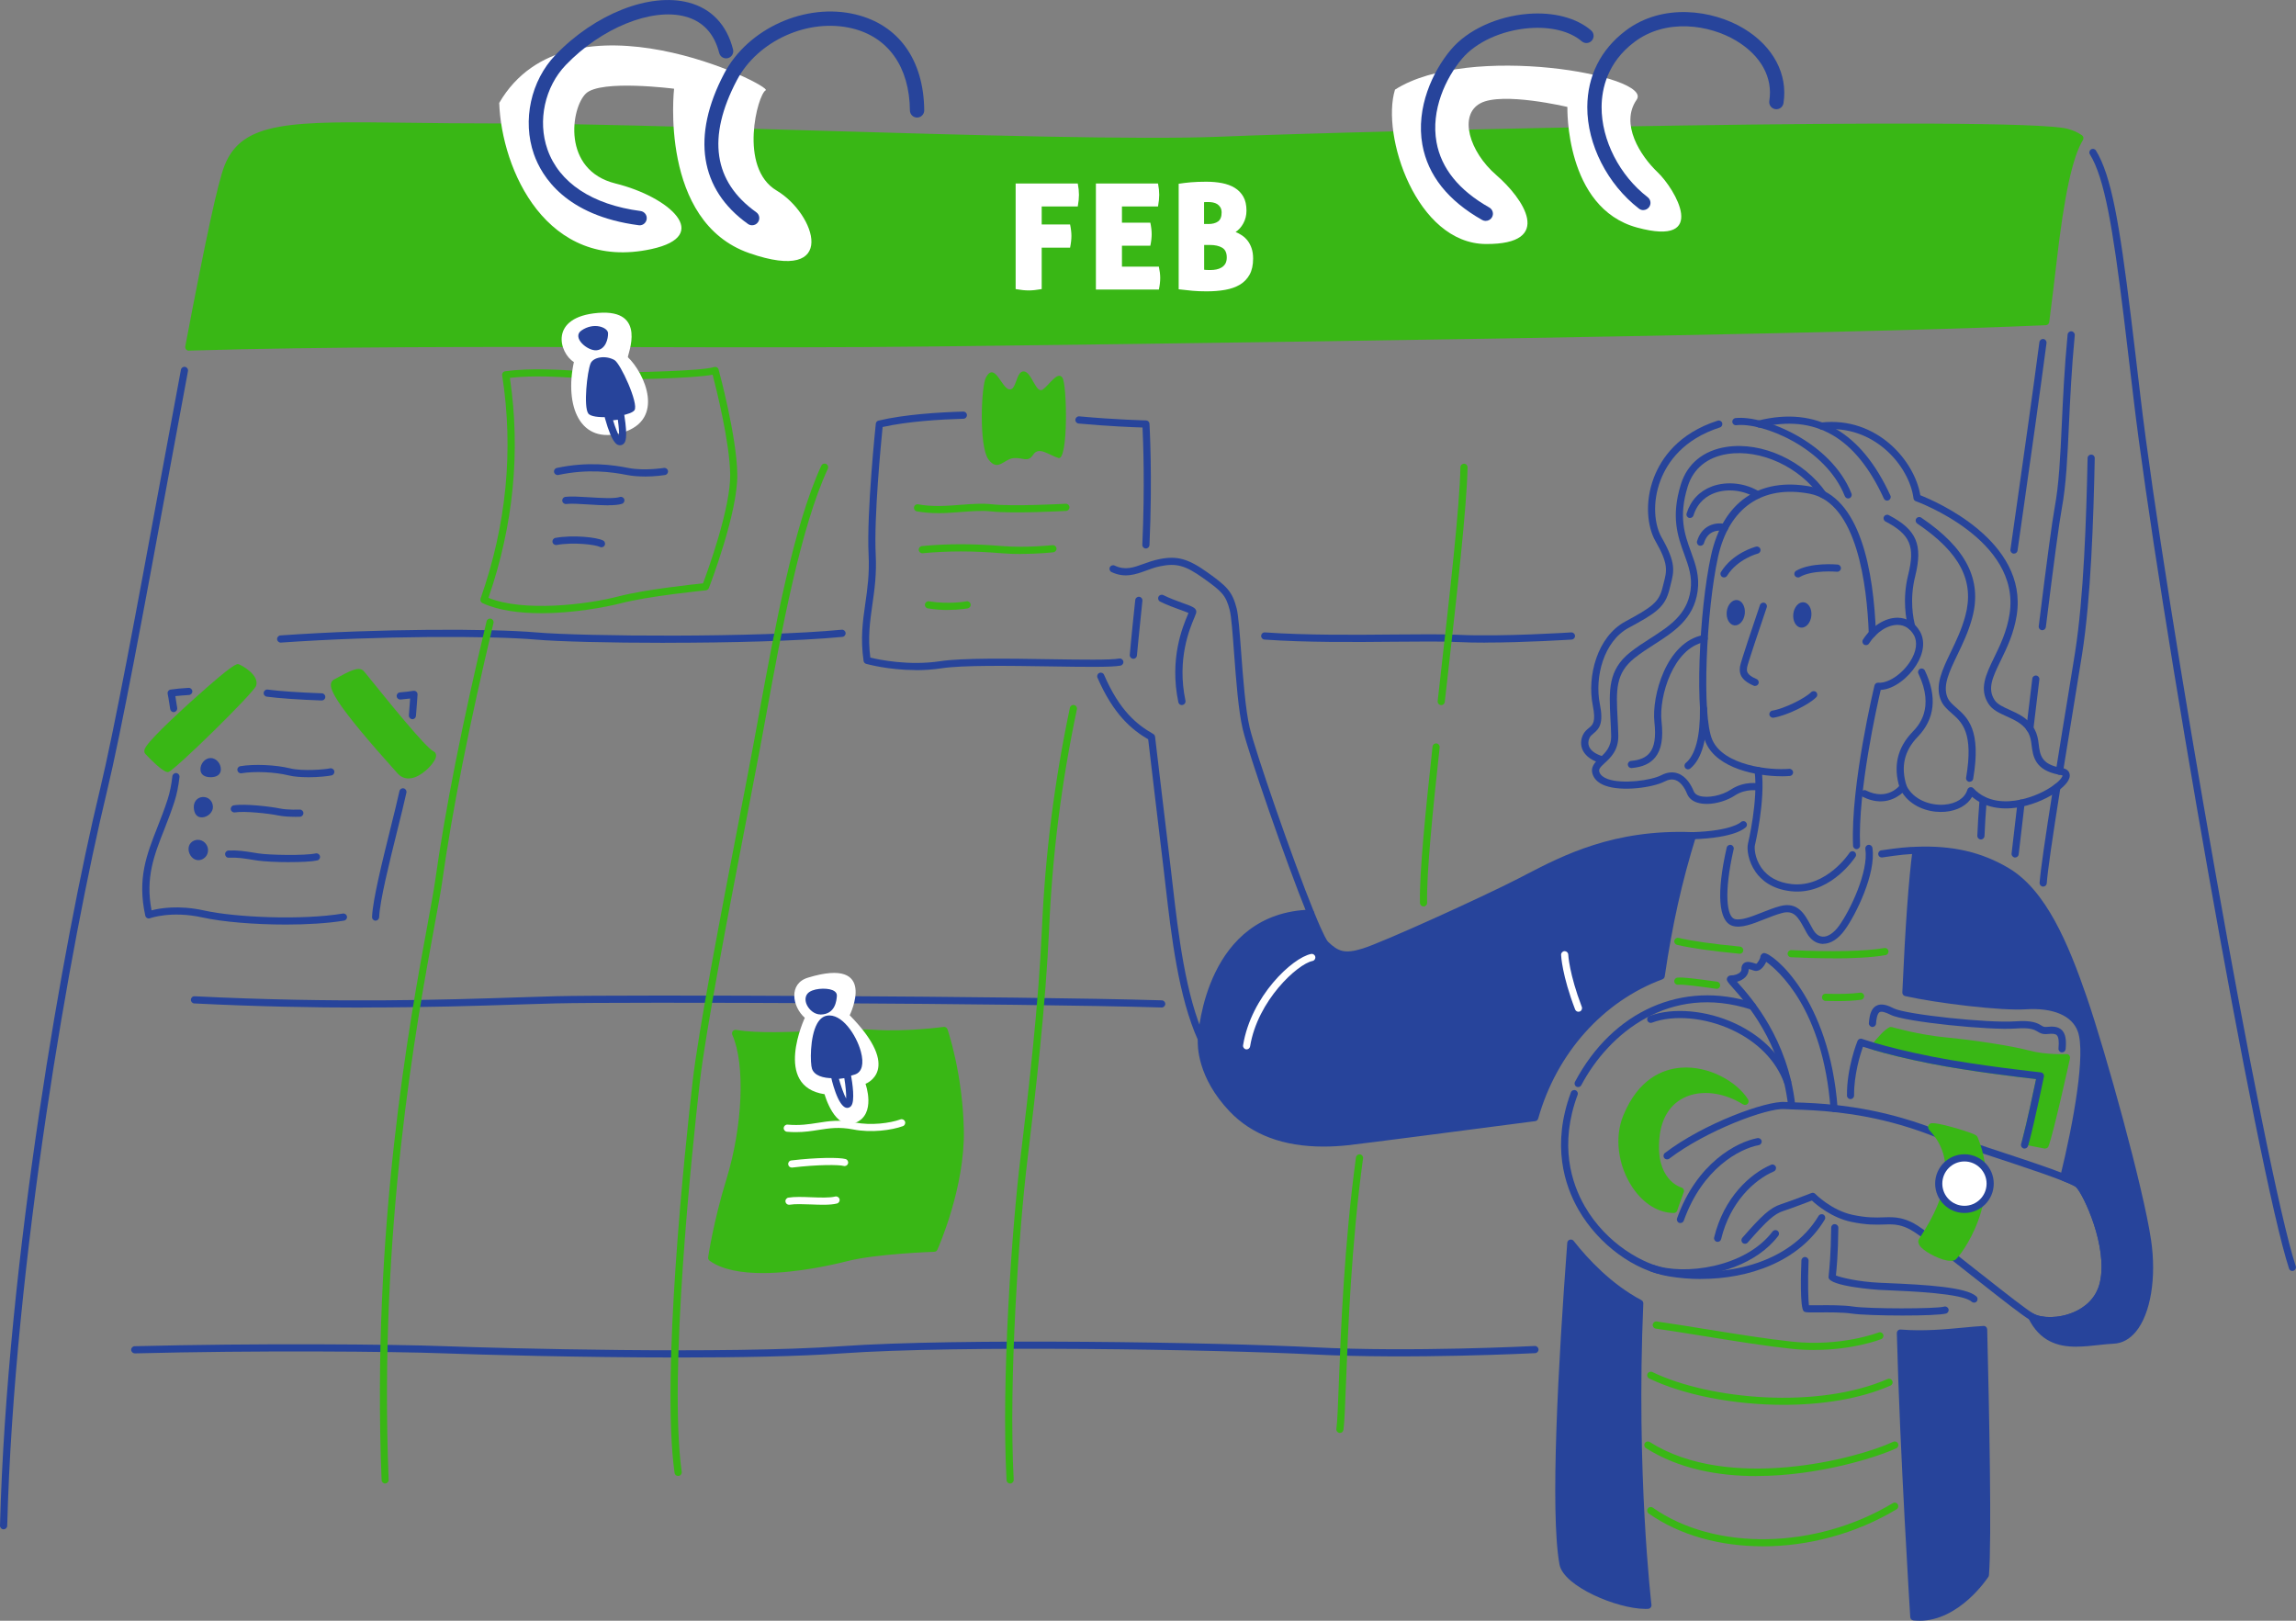 <svg width="561" height="396" viewBox="0 0 561 396" fill="none" xmlns="http://www.w3.org/2000/svg">
<rect x="0" y="0" width="561" height="396" fill="#808080" stroke="none"/>
<g clip-path="url(#clip0_381_3860)">
<path d="M362.851 157.017C360.566 157.017 358.351 156.982 356.358 156.877C352.511 156.69 346.996 156.737 340.608 156.795C331.06 156.888 319.169 156.994 308.957 156.269C308.479 156.234 308.117 155.814 308.141 155.335C308.176 154.856 308.572 154.482 309.073 154.517C319.227 155.23 331.072 155.125 340.596 155.031C347.008 154.973 352.557 154.926 356.439 155.113C366.861 155.615 383.73 154.529 383.905 154.517C384.383 154.494 384.803 154.856 384.838 155.335C384.873 155.814 384.5 156.234 384.022 156.269C383.882 156.269 372.69 157.005 362.851 157.005V157.017Z" fill="#27449B"/>
<path d="M165.868 331.684C141.713 331.684 117.103 330.995 108.803 330.679C95.932 330.189 62.416 329.92 32.945 330.679C32.502 330.679 32.059 330.306 32.047 329.827C32.035 329.348 32.42 328.939 32.898 328.927C62.416 328.168 95.979 328.437 108.872 328.927C122.197 329.43 177.642 330.901 205.54 328.927C233.903 326.918 297.474 327.969 321.256 329.196C344.758 330.411 374.707 328.892 374.998 328.869C375.441 328.834 375.896 329.219 375.919 329.698C375.943 330.177 375.57 330.598 375.092 330.621C374.789 330.633 344.746 332.151 321.162 330.948C297.415 329.722 233.95 328.67 205.656 330.679C195.082 331.427 180.557 331.684 165.868 331.684Z" fill="#27449B"/>
<path d="M88.542 246.19C76.43 246.19 62.708 245.933 47.471 245.174C46.993 245.151 46.62 244.742 46.644 244.251C46.667 243.772 47.075 243.375 47.565 243.422C82.13 245.139 108.92 244.275 126.652 243.691C130.044 243.585 133.087 243.48 135.768 243.41C151.786 243.013 248.989 243.363 283.87 244.415C284.348 244.426 284.732 244.835 284.721 245.314C284.709 245.793 284.313 246.167 283.846 246.167H283.823C248.966 245.116 151.821 244.765 135.826 245.162C133.157 245.232 130.114 245.326 126.722 245.431C116.777 245.758 103.977 246.167 88.554 246.167L88.542 246.19Z" fill="#27449B"/>
<path d="M162.511 157.064C148.72 157.064 136.281 156.748 130.848 156.269C119.762 155.312 92.82 155.323 68.642 157.005C68.164 157.04 67.744 156.678 67.709 156.188C67.674 155.709 68.036 155.288 68.525 155.253C92.785 153.559 119.832 153.559 131 154.517C142.448 155.51 185.139 155.837 205.657 153.863C206.135 153.816 206.566 154.167 206.613 154.657C206.66 155.136 206.31 155.569 205.82 155.615C194.955 156.655 177.9 157.052 162.511 157.052V157.064Z" fill="#27449B"/>
<path d="M179.741 252.486C188.543 254.017 205.796 251.949 213.7 252.486C221.604 253.024 230.686 251.762 230.686 251.762C230.686 251.762 234.37 262.205 234.638 276.164C234.906 290.123 228.261 304.969 228.261 304.969C228.261 304.969 214.062 305.425 206.694 307.306C199.326 309.198 181.291 312.691 173.9 307.306C173.9 307.306 175.159 298.662 178.307 288.487C182.609 274.552 182.889 259.495 179.741 252.475V252.486Z" fill="#39B715"/>
<path d="M186.363 311.055C181.315 311.055 176.5 310.296 173.376 308.03C173.108 307.843 172.979 307.516 173.026 307.2C173.038 307.119 174.332 298.37 177.456 288.254C181.49 275.206 182.119 259.986 178.937 252.86C178.808 252.568 178.843 252.218 179.041 251.961C179.24 251.704 179.566 251.587 179.881 251.634C185.022 252.533 193.311 252.159 200.632 251.832C205.715 251.61 210.506 251.388 213.759 251.622C221.476 252.148 230.476 250.921 230.558 250.909C230.966 250.851 231.362 251.096 231.502 251.482C231.537 251.587 235.232 262.217 235.501 276.152C235.769 290.146 229.322 304.724 229.042 305.343C228.902 305.647 228.611 305.845 228.273 305.857C228.133 305.857 214.085 306.324 206.892 308.17C204.292 308.836 194.989 311.055 186.351 311.055H186.363ZM174.845 306.908C181.163 310.95 195.724 309.233 206.472 306.476C213.106 304.771 224.938 304.233 227.666 304.128C228.797 301.442 233.997 288.371 233.752 276.187C233.53 264.518 230.861 255.231 230.068 252.732C227.736 253.012 220.252 253.818 213.63 253.362C210.471 253.152 205.726 253.362 200.702 253.584C193.964 253.888 186.421 254.215 181.093 253.584C183.845 261.574 183.087 275.954 179.123 288.768C176.477 297.33 175.159 304.876 174.833 306.908H174.845Z" fill="#39B715"/>
<path d="M197.403 238.878C192.6 240.338 193.591 245.992 196.645 248.69C196.645 248.69 188.765 265.441 201.472 267.356C201.472 267.356 203.932 276.398 209.049 274.318C214.167 272.239 211.474 264.81 211.474 264.81C211.474 264.81 220.742 261.434 207.615 248.059C207.615 248.059 214.738 233.586 197.403 238.878Z" fill="white"/>
<path d="M492.382 209.512C492.382 209.512 492.312 209.512 492.277 209.512C491.799 209.453 491.449 209.021 491.507 208.542L492.953 196.137C493.011 195.658 493.454 195.308 493.921 195.366C494.398 195.424 494.748 195.857 494.69 196.335L493.244 208.741C493.198 209.185 492.813 209.512 492.382 209.512Z" fill="#27449B"/>
<path d="M499.004 153.98C499.004 153.98 498.934 153.98 498.899 153.98C498.421 153.921 498.083 153.478 498.141 152.999C500.111 137.031 501.429 127.289 502.035 124.018C503.096 118.294 503.411 111.543 503.772 103.716C504.064 97.338 504.402 90.108 505.194 81.744C505.241 81.265 505.661 80.903 506.15 80.95C506.628 80.996 506.978 81.429 506.943 81.908C506.15 90.225 505.824 97.432 505.521 103.798C505.159 111.683 504.845 118.493 503.76 124.333C503.154 127.569 501.849 137.276 499.878 153.209C499.82 153.653 499.447 153.98 499.016 153.98H499.004Z" fill="#27449B"/>
<path d="M495.984 178.896C495.984 178.896 495.914 178.896 495.879 178.896C495.401 178.837 495.063 178.405 495.11 177.926C495.576 173.99 496.066 169.901 496.567 165.813C496.625 165.334 497.057 164.995 497.535 165.054C498.013 165.112 498.351 165.544 498.292 166.023C497.803 170.111 497.313 174.2 496.835 178.136C496.777 178.58 496.404 178.907 495.972 178.907L495.984 178.896Z" fill="#27449B"/>
<path d="M503.2 189.292C503.2 189.292 503.107 189.292 503.06 189.292C502.583 189.21 502.256 188.766 502.338 188.287C503.329 182.026 504.378 175.648 505.276 170.182C505.975 165.883 506.593 162.145 507.013 159.447C509.134 145.967 509.764 126.973 510.079 111.928C510.079 111.449 510.475 111.075 510.953 111.075H510.976C511.454 111.075 511.839 111.484 511.827 111.975C511.512 127.078 510.883 146.154 508.75 159.739C508.318 162.437 507.712 166.175 507.013 170.474C506.115 175.952 505.077 182.318 504.075 188.579C504.005 189.011 503.632 189.315 503.212 189.315L503.2 189.292Z" fill="#27449B"/>
<path d="M499.225 216.625C499.225 216.625 499.179 216.625 499.155 216.625C498.677 216.59 498.316 216.17 498.351 215.691C498.584 212.619 499.68 204.933 501.708 192.212C501.79 191.733 502.233 191.406 502.711 191.488C503.189 191.57 503.515 192.013 503.434 192.492C501.417 205.166 500.321 212.794 500.1 215.819C500.065 216.275 499.68 216.625 499.225 216.625Z" fill="#27449B"/>
<path d="M508.202 33.77C505.684 37.858 503.562 47.075 501.615 64.094C501.091 68.708 500.485 73.567 499.844 78.59C442.3 81.148 285.187 83.099 228.355 83.788C173.318 84.454 101.844 83.146 46.131 84.805C50.281 62.891 53.848 45.369 55.69 40.744C60.703 28.175 76.115 31.048 120.893 31.048C165.671 31.048 263.853 35.721 298.232 34.284C332.635 32.847 492.534 29.144 504.961 32.333C506.15 32.649 507.223 33.104 508.202 33.782V33.77Z" fill="#39B715"/>
<path d="M46.131 85.681C45.874 85.681 45.629 85.564 45.466 85.377C45.291 85.178 45.221 84.91 45.268 84.641C50.304 58.09 53.265 44.447 54.874 40.416C59.234 29.483 71.172 29.635 100.025 29.997C106.145 30.079 113.082 30.16 120.893 30.16C139.837 30.16 167.85 30.978 197.496 31.854C237.261 33.022 278.379 34.225 298.197 33.396C334.337 31.889 492.744 28.28 505.171 31.469C506.512 31.819 507.666 32.333 508.692 33.046C509.076 33.314 509.181 33.828 508.936 34.225C506.395 38.349 504.343 47.869 502.478 64.188C501.988 68.463 501.405 73.205 500.706 78.695C500.648 79.116 500.298 79.443 499.878 79.455C460.661 81.195 369.31 82.947 228.367 84.653C206.473 84.921 182.411 84.875 156.927 84.816C118.957 84.746 79.705 84.664 46.154 85.669H46.131V85.681ZM86.712 31.632C67.698 31.632 59.735 32.929 56.495 41.059C54.524 45.988 50.526 66.325 47.191 83.893C80.521 82.924 119.354 83.006 156.927 83.076C182.4 83.123 206.461 83.169 228.343 82.912C368.401 81.219 459.472 79.49 499.062 77.749C499.715 72.575 500.263 68.077 500.729 64.001C502.525 48.313 504.53 38.746 507.013 34.074C506.325 33.688 505.579 33.396 504.728 33.174C492.441 30.02 334.348 33.642 298.255 35.148C278.379 35.978 237.226 34.775 197.427 33.606C167.792 32.742 139.79 31.913 120.869 31.913C113.035 31.913 106.099 31.819 99.978 31.749C95.035 31.691 90.629 31.632 86.7 31.632H86.712Z" fill="#39B715"/>
<path d="M132.177 149.821C126.989 149.821 121.825 149.191 117.873 147.345C117.465 147.158 117.266 146.679 117.418 146.259C123.76 128.27 125.543 109.919 122.699 91.708C122.664 91.475 122.722 91.241 122.862 91.054C123.002 90.867 123.212 90.739 123.445 90.715C129.624 89.874 136.502 90.318 142.039 90.68C144.592 90.844 146.796 90.996 148.568 90.996C155.341 90.996 171.289 90.668 174.483 89.687C174.705 89.617 174.95 89.641 175.159 89.757C175.369 89.874 175.521 90.061 175.579 90.295C175.766 90.96 180.009 106.578 180.149 115.9C180.289 125.279 173.492 142.93 173.201 143.677C173.084 143.981 172.805 144.203 172.466 144.238C172.327 144.25 158.617 145.605 151.634 147.415C147.997 148.361 140.069 149.833 132.165 149.833L132.177 149.821ZM119.342 146.072C127.945 149.576 143.31 147.754 151.214 145.698C157.614 144.039 169.121 142.801 171.779 142.532C172.898 139.554 178.54 124.1 178.412 115.911C178.295 107.991 174.996 94.932 174.122 91.556C169.004 92.526 152.905 92.736 148.579 92.736C146.749 92.736 144.523 92.596 141.946 92.421C136.758 92.082 130.358 91.661 124.588 92.327C127.234 110.269 125.474 128.34 119.353 146.06L119.342 146.072Z" fill="#39B715"/>
<path d="M140.221 88.461C137.925 99.137 141.632 108.844 152.124 105.69C162.616 102.536 157.533 91.194 153.418 87.281C153.301 86.638 158.256 75.483 146.155 76.453C134.043 77.422 136.631 86.265 140.221 88.461Z" fill="white"/>
<path d="M447.883 234.147C444.036 234.147 440.306 234.019 437.613 233.89C437.135 233.867 436.762 233.458 436.785 232.979C436.809 232.488 437.275 232.103 437.695 232.15C447.662 232.617 455.939 232.43 460.404 231.636C460.87 231.554 461.337 231.869 461.418 232.348C461.5 232.827 461.185 233.283 460.707 233.364C457.28 233.984 452.488 234.17 447.883 234.17V234.147Z" fill="#39B715"/>
<path d="M425.081 233.026C425.081 233.026 425.023 233.026 424.999 233.026C418.424 232.407 413.003 231.636 409.751 230.853C409.285 230.736 408.993 230.269 409.11 229.802C409.226 229.334 409.704 229.042 410.159 229.159C413.341 229.919 418.669 230.678 425.163 231.285C425.641 231.332 425.99 231.752 425.955 232.243C425.909 232.699 425.536 233.037 425.081 233.037V233.026Z" fill="#39B715"/>
<path d="M504.903 258.42C504.903 258.42 500.904 276.631 499.704 279.75L494.936 278.827C496.335 273.582 498.538 262.883 498.538 262.883C498.538 262.883 483.196 261.247 472.016 259.039C465.733 257.813 461.023 256.586 458.108 255.734C459.251 254.274 460.895 252.358 462.025 251.785C462.025 251.785 468.647 253.701 475.35 254.332C482.042 254.974 491.263 256.364 495.577 257.521C499.902 258.677 504.915 258.42 504.915 258.42H504.903Z" fill="#39B715"/>
<path d="M499.703 280.638C499.703 280.638 499.599 280.638 499.54 280.626L494.772 279.703C494.539 279.656 494.329 279.516 494.201 279.306C494.073 279.096 494.038 278.851 494.096 278.617C495.238 274.365 496.917 266.398 497.488 263.665C493.944 263.268 481.342 261.784 471.853 259.915C465.359 258.642 460.661 257.404 457.863 256.586C457.584 256.505 457.362 256.294 457.28 256.014C457.187 255.734 457.245 255.43 457.42 255.208C458.633 253.654 460.335 251.669 461.629 251.015C461.827 250.909 462.06 250.898 462.27 250.956C462.34 250.979 468.892 252.86 475.432 253.468C481.82 254.075 491.182 255.453 495.81 256.68C499.948 257.79 504.833 257.556 504.88 257.544C505.159 257.533 505.416 257.649 505.591 257.848C505.766 258.058 505.835 258.339 505.777 258.607C505.614 259.355 501.744 276.923 500.531 280.065C500.403 280.404 500.076 280.626 499.715 280.626L499.703 280.638ZM496.008 278.161L499.121 278.757C500.298 275.031 502.991 263.023 503.807 259.331C502.035 259.331 498.538 259.238 495.343 258.385C491.345 257.322 482.333 255.897 475.257 255.22C469.37 254.671 463.634 253.164 462.142 252.743C461.524 253.164 460.626 254.063 459.612 255.278C462.433 256.072 466.653 257.124 472.179 258.21C483.196 260.383 498.468 262.03 498.619 262.041C498.864 262.065 499.086 262.193 499.237 262.392C499.389 262.59 499.435 262.847 499.389 263.081C499.365 263.186 497.407 272.718 496.008 278.161Z" fill="#39B715"/>
<path d="M426.386 269.097C422.038 262.1 404.714 255.208 397.44 272.905C393.593 282.273 400.226 295.496 408.993 295.496C408.993 295.496 409.576 293.686 410.59 290.975C410.59 290.975 403.292 289.107 404.644 277.484C405.997 265.861 417.235 263.42 426.374 269.097H426.386Z" fill="#39B715"/>
<path d="M408.993 296.372C405.227 296.372 401.543 294.094 398.885 290.134C395.318 284.796 394.432 277.904 396.624 272.566C400.319 263.572 406.265 261.247 410.613 260.885C417.561 260.301 424.474 264.366 427.121 268.63C427.33 268.98 427.284 269.424 426.992 269.716C426.701 270.008 426.258 270.055 425.908 269.844C421.094 266.854 415.591 266.212 411.534 268.174C408.118 269.833 406.032 273.08 405.507 277.589C404.26 288.324 410.73 290.111 410.8 290.134C411.044 290.193 411.243 290.356 411.359 290.578C411.476 290.8 411.487 291.057 411.406 291.291C410.403 293.954 409.82 295.753 409.82 295.765C409.704 296.127 409.366 296.372 408.993 296.372ZM411.942 262.579C411.546 262.579 411.149 262.59 410.765 262.626C406.906 262.953 401.613 265.055 398.256 273.232C396.309 277.974 397.148 284.376 400.354 289.153C402.523 292.401 405.414 294.351 408.386 294.585C408.608 293.942 408.981 292.844 409.494 291.454C407.442 290.462 402.674 287.086 403.805 277.367C404.399 272.309 406.883 268.478 410.811 266.574C414.204 264.927 418.459 264.88 422.597 266.293C419.823 264.167 415.917 262.555 411.965 262.555L411.942 262.579Z" fill="#39B715"/>
<path d="M0.875 373.666H0.851C0.373 373.654 -0.011 373.245 0 372.766C1.702 308.065 15.517 229.872 24.389 193.088C27.956 178.288 33.575 147.836 39.008 118.376C40.768 108.809 42.528 99.289 44.207 90.341C44.3 89.862 44.743 89.547 45.233 89.641C45.711 89.734 46.014 90.189 45.932 90.668C44.254 99.616 42.505 109.125 40.733 118.691C35.3 148.174 29.681 178.65 26.102 193.497C17.254 230.199 3.463 308.24 1.761 372.801C1.749 373.28 1.364 373.654 0.886 373.654L0.875 373.666Z" fill="#27449B"/>
<path d="M560.126 310.553C559.753 310.553 559.415 310.319 559.298 309.946C551.546 286.338 527.088 146.562 521.282 97.186L521.014 94.92C520.244 88.414 519.557 82.562 518.904 77.294C516.234 55.59 514.217 43.5 510.638 37.706C510.382 37.298 510.51 36.76 510.918 36.503C511.326 36.246 511.874 36.375 512.119 36.784C515.884 42.893 517.866 54.644 520.629 77.072C521.282 82.34 521.97 88.204 522.739 94.71L523.007 96.976C528.801 146.282 553.213 285.836 560.942 309.385C561.094 309.84 560.849 310.343 560.382 310.495C560.289 310.53 560.196 310.541 560.114 310.541L560.126 310.553Z" fill="#27449B"/>
<path d="M484.012 205.108C484.012 205.108 483.989 205.108 483.977 205.108C483.499 205.085 483.114 204.687 483.138 204.197C483.231 201.639 483.418 198.707 483.674 195.471C483.709 194.992 484.14 194.63 484.618 194.665C485.096 194.7 485.458 195.121 485.423 195.611C485.166 198.824 484.991 201.732 484.886 204.267C484.863 204.734 484.478 205.108 484.012 205.108Z" fill="#27449B"/>
<path d="M492.102 135.267C492.102 135.267 492.021 135.267 491.974 135.267C491.496 135.197 491.158 134.753 491.228 134.274L492.883 122.64C494.737 109.58 496.66 96.065 498.304 83.59C498.363 83.111 498.817 82.772 499.284 82.831C499.761 82.889 500.1 83.333 500.041 83.812C498.398 96.299 496.474 109.802 494.62 122.873L492.965 134.508C492.907 134.94 492.534 135.267 492.102 135.267Z" fill="#27449B"/>
<path d="M391.261 186.488C391.179 186.488 391.086 186.477 391.004 186.453C388.23 185.601 387.11 184.199 386.667 183.171C386.166 182.026 386.213 180.718 386.796 179.515C387.18 178.732 387.728 178.277 388.218 177.879C389.174 177.097 390.001 176.431 389.174 172.343C387.74 165.159 390.305 155.545 397.089 151.877C403.723 148.303 405.355 147.1 406.218 143.572C406.311 143.187 406.404 142.824 406.497 142.474C407.302 139.367 407.698 137.813 404.469 132.171C402.58 128.877 401.753 122.791 404.131 116.624C405.915 112.021 410.053 105.877 419.694 102.782C420.149 102.63 420.65 102.887 420.79 103.342C420.942 103.798 420.685 104.3 420.23 104.44C411.254 107.326 407.407 113.003 405.763 117.255C403.583 122.885 404.306 128.363 405.984 131.295C409.575 137.556 409.05 139.565 408.188 142.906C408.095 143.245 408.013 143.607 407.92 143.981C406.847 148.396 404.516 149.856 397.929 153.408C391.855 156.69 389.593 165.427 390.899 171.98C391.855 176.723 390.806 178.02 389.337 179.223C388.929 179.561 388.603 179.818 388.393 180.262C388.031 181.01 387.996 181.781 388.299 182.458C388.731 183.451 389.85 184.246 391.552 184.771C392.018 184.911 392.275 185.402 392.135 185.869C392.018 186.243 391.669 186.488 391.296 186.488H391.261Z" fill="#27449B"/>
<path d="M451.579 121.787C451.229 121.787 450.903 121.577 450.763 121.238C446.077 109.37 430.712 103.167 424.242 103.891C423.752 103.95 423.332 103.599 423.274 103.12C423.216 102.642 423.565 102.209 424.043 102.151C430.98 101.392 447.394 107.968 452.384 120.595C452.558 121.051 452.337 121.553 451.894 121.728C451.789 121.775 451.684 121.787 451.568 121.787H451.579Z" fill="#27449B"/>
<path d="M461.092 122.324C460.765 122.324 460.439 122.137 460.299 121.81C453.409 106.788 443.523 101.111 430.07 104.452C429.615 104.569 429.126 104.289 429.009 103.81C428.893 103.342 429.184 102.864 429.65 102.747C443.85 99.219 454.703 105.387 461.896 121.074C462.094 121.518 461.896 122.032 461.465 122.231C461.348 122.289 461.22 122.312 461.103 122.312L461.092 122.324Z" fill="#27449B"/>
<path d="M474.242 198.391C470.838 198.391 466.956 196.99 464.823 193.731C463.319 195.051 459.961 197.071 455.182 194.712C454.75 194.502 454.575 193.976 454.785 193.544C454.995 193.111 455.52 192.925 455.951 193.147C461.255 195.775 464.17 191.932 464.298 191.768C464.485 191.523 464.776 191.383 465.079 191.418C465.382 191.441 465.65 191.628 465.79 191.908C467.527 195.518 471.817 196.873 475.082 196.604C477.996 196.37 480.094 195.004 480.701 192.96C480.794 192.656 481.039 192.422 481.342 192.352C481.645 192.282 481.971 192.376 482.181 192.609C485.55 196.207 490.283 196.102 493.664 195.389C496.707 194.747 499.843 193.357 502.058 191.651C503.655 190.437 503.958 189.666 503.97 189.49C503.946 189.49 503.818 189.409 503.48 189.35L503.06 189.28C497.173 188.17 496.742 184.783 496.392 182.049C496.357 181.757 496.322 181.477 496.276 181.197C496.112 180.145 495.786 179.269 495.273 178.51C494.107 176.758 492.172 175.882 490.283 175.029C488.523 174.223 486.856 173.476 485.912 172.039C483.487 168.383 485.236 164.785 487.264 160.615C488.721 157.624 490.365 154.237 491.018 150.008C493.827 131.809 468.367 122.546 468.11 122.464C467.795 122.359 467.574 122.079 467.539 121.752C466.548 114.007 458.003 103.564 445.214 104.966C444.748 105.025 444.305 104.674 444.246 104.195C444.2 103.716 444.538 103.284 445.028 103.226C458.644 101.742 467.819 112.629 469.206 121.004C472.89 122.453 495.553 132.16 492.767 150.289C492.067 154.774 490.365 158.29 488.849 161.397C486.914 165.392 485.504 168.266 487.381 171.081C488.057 172.097 489.491 172.751 491.03 173.441C493.035 174.352 495.308 175.38 496.742 177.541C497.383 178.498 497.814 179.643 498.013 180.94C498.059 181.232 498.094 181.536 498.129 181.839C498.456 184.444 498.747 186.699 503.387 187.563L503.772 187.621C505.101 187.843 505.544 188.521 505.672 189.058C506.022 190.472 504.483 192.002 503.13 193.041C500.717 194.887 497.325 196.406 494.037 197.095C489.164 198.134 484.897 197.282 481.866 194.7C480.689 196.744 478.276 198.099 475.245 198.345C474.918 198.368 474.592 198.38 474.265 198.38L474.242 198.391Z" fill="#27449B"/>
<path d="M481.26 191.032C481.26 191.032 481.167 191.032 481.109 191.021C480.631 190.939 480.316 190.483 480.397 190.004C482.274 179.012 479.395 176.489 476.865 174.27C475.758 173.3 474.708 172.378 474.149 170.894C472.797 167.343 474.592 163.593 476.679 159.26C477.926 156.667 479.337 153.735 480.199 150.499C482.508 141.948 478.882 134.986 468.448 127.919C468.052 127.651 467.947 127.102 468.215 126.705C468.483 126.307 469.031 126.202 469.427 126.471C480.421 133.912 484.384 141.691 481.89 150.954C480.98 154.342 479.535 157.356 478.252 160.019C476.271 164.154 474.708 167.413 475.781 170.263C476.189 171.338 477.04 172.086 478.019 172.938C480.759 175.345 484.163 178.335 482.123 190.285C482.053 190.717 481.68 191.009 481.26 191.009V191.032Z" fill="#27449B"/>
<path d="M465.01 193.158C464.637 193.158 464.299 192.925 464.182 192.551C462.515 187.318 463.564 182.704 467.306 178.826C468.67 177.412 472.821 173.113 468.74 164.586C468.53 164.154 468.717 163.628 469.148 163.418C469.58 163.208 470.104 163.395 470.314 163.827C473.368 170.217 472.786 175.672 468.565 180.04C465.266 183.463 464.38 187.376 465.849 192.013C465.989 192.469 465.744 192.971 465.278 193.111C465.185 193.135 465.103 193.158 465.01 193.158Z" fill="#27449B"/>
<path d="M467.096 153.98C466.711 153.98 466.361 153.723 466.256 153.326C465.755 151.445 464.741 146.422 466.256 140.395C467.97 133.48 466.734 130.571 460.695 127.417C460.264 127.195 460.101 126.658 460.322 126.237C460.544 125.805 461.068 125.642 461.5 125.864C468.308 129.426 469.87 133.071 467.947 140.827C466.536 146.457 467.469 151.13 467.947 152.882C468.075 153.349 467.795 153.828 467.329 153.957C467.259 153.98 467.177 153.992 467.107 153.992L467.096 153.98Z" fill="#27449B"/>
<path d="M428.858 167.612C428.742 167.612 428.625 167.588 428.509 167.542C425.233 166.14 424.965 164.481 425.128 163.044L425.151 162.857C425.221 162.016 428.59 152.076 430.024 147.836C430.176 147.38 430.677 147.135 431.132 147.287C431.586 147.438 431.831 147.941 431.68 148.396C429.896 153.629 427.017 162.227 426.888 163.021L426.865 163.231C426.783 163.944 426.678 164.843 429.197 165.918C429.64 166.105 429.849 166.619 429.651 167.063C429.511 167.39 429.185 167.588 428.847 167.588L428.858 167.612Z" fill="#27449B"/>
<path d="M443.157 168.864C443.379 168.864 443.6 168.946 443.775 169.121C444.113 169.46 444.125 170.02 443.775 170.359C441.91 172.251 436.442 174.88 433.33 175.358C432.863 175.429 432.409 175.101 432.327 174.634C432.257 174.155 432.584 173.711 433.05 173.63C435.929 173.174 441.071 170.604 442.516 169.132C442.691 168.957 442.913 168.875 443.134 168.875L443.157 168.864Z" fill="#27449B"/>
<path d="M421.246 141.084C421.094 141.084 420.931 141.037 420.779 140.955C420.371 140.698 420.243 140.161 420.5 139.752C423.437 135.033 428.847 133.62 429.08 133.561C429.546 133.445 430.024 133.725 430.141 134.192C430.257 134.659 429.977 135.138 429.511 135.255C429.464 135.267 424.545 136.575 421.992 140.675C421.829 140.944 421.537 141.084 421.246 141.084Z" fill="#27449B"/>
<path d="M439.304 141.084C439.001 141.084 438.709 140.932 438.546 140.652C438.301 140.231 438.441 139.694 438.861 139.46C442.475 137.358 448.747 137.918 449.015 137.942C449.493 137.988 449.843 138.409 449.808 138.9C449.761 139.379 449.33 139.729 448.852 139.694C448.794 139.694 442.86 139.168 439.735 140.991C439.595 141.072 439.444 141.107 439.304 141.107V141.084Z" fill="#27449B"/>
<path d="M453.643 207.479C453.177 207.479 452.792 207.105 452.769 206.638C452.151 191.733 457.956 167.717 458.015 167.472C458.12 167.051 458.516 166.771 458.936 166.806C461.326 167.004 464.753 164.726 466.735 161.608C468.274 159.19 468.588 156.83 467.609 155.136C466.7 153.571 465.371 152.718 463.739 152.683C461.256 152.637 458.481 154.412 456.674 157.227C456.418 157.636 455.87 157.753 455.462 157.496C455.054 157.239 454.937 156.69 455.194 156.281C457.28 153.022 460.579 150.931 463.61 150.931C463.657 150.931 463.715 150.931 463.762 150.931C466 150.978 467.889 152.169 469.101 154.26C470.419 156.538 470.081 159.563 468.192 162.554C466.303 165.532 462.818 168.406 459.53 168.57C458.598 172.564 453.934 193.298 454.482 206.568C454.506 207.047 454.133 207.456 453.643 207.479C453.631 207.479 453.62 207.479 453.608 207.479H453.643Z" fill="#27449B"/>
<path d="M435.317 189.666C429.441 189.666 419.66 187.878 416.816 181.512C413.971 175.134 415.125 149.179 418.075 135.722C420.954 122.64 429.838 116.507 442.486 118.902C454.622 121.203 457.816 139.694 458.364 154.798C458.376 155.276 458.003 155.685 457.525 155.709C457.059 155.732 456.639 155.347 456.616 154.868C456.184 143.023 453.748 122.826 442.16 120.63C430.584 118.434 422.423 124.076 419.777 136.108C416.932 149.05 415.72 174.819 418.401 180.811C421.199 187.061 432.449 188.264 437.17 187.855C437.648 187.82 438.08 188.17 438.115 188.649C438.161 189.128 437.8 189.56 437.322 189.595C436.727 189.642 436.051 189.677 435.317 189.677V189.666Z" fill="#27449B"/>
<path d="M439.105 217.84C438.627 217.84 438.137 217.817 437.624 217.759C432.833 217.245 430.268 214.92 428.963 213.051C427.144 210.47 426.771 207.444 427.097 206.124C427.121 206.019 429.65 195.471 428.706 188.369C428.648 187.89 428.974 187.446 429.452 187.388C429.919 187.329 430.373 187.656 430.432 188.147C431.411 195.565 428.811 206.44 428.788 206.545C428.636 207.164 428.741 209.71 430.385 212.046C431.994 214.324 434.488 215.656 437.811 216.018C446.263 216.917 451.835 208.472 451.894 208.379C452.15 207.97 452.698 207.853 453.106 208.122C453.514 208.39 453.631 208.928 453.363 209.336C453.129 209.699 447.755 217.84 439.105 217.84Z" fill="#27449B"/>
<path d="M442.579 150.499C442.393 152.204 441.25 153.478 440.038 153.349C438.825 153.221 437.986 151.725 438.172 150.008C438.359 148.303 439.501 147.03 440.714 147.158C441.926 147.287 442.766 148.782 442.579 150.499Z" fill="#27449B"/>
<path d="M426.316 149.95C426.13 151.655 424.987 152.929 423.775 152.8C422.563 152.66 421.723 151.176 421.91 149.459C422.096 147.754 423.239 146.481 424.451 146.609C425.664 146.738 426.503 148.233 426.316 149.95Z" fill="#27449B"/>
<path d="M416.99 196.417C416.197 196.417 415.428 196.324 414.74 196.113C413.504 195.728 412.642 194.992 412.234 193.988C411.523 192.224 410.532 191.021 409.436 190.623C408.62 190.32 407.734 190.425 406.72 190.95C403.887 192.411 396.356 193.497 392.194 191.955C390.69 191.394 389.687 190.542 389.233 189.42C388.417 187.434 389.757 186.208 390.935 185.122C392.252 183.907 393.744 182.528 393.663 179.678C393.628 178.218 393.558 176.863 393.488 175.566C393.138 168.686 392.882 163.722 398.291 159.4C399.888 158.127 401.59 157.029 403.257 155.966C407.862 153.01 412.21 150.219 413.061 144.238C413.528 140.92 412.595 138.362 411.523 135.407C409.972 131.143 408.212 126.319 410.718 118.283C412.28 113.283 416.232 110.047 421.84 109.195C430.525 107.863 440.784 112.559 446.193 120.373C446.473 120.771 446.368 121.32 445.972 121.588C445.575 121.869 445.027 121.763 444.759 121.366C439.711 114.077 430.175 109.685 422.108 110.923C417.2 111.671 413.749 114.474 412.397 118.808C410.065 126.272 411.639 130.618 413.166 134.811C414.274 137.86 415.323 140.734 414.787 144.495C413.831 151.27 408.935 154.412 404.201 157.449C402.581 158.489 400.902 159.563 399.387 160.778C394.677 164.54 394.887 168.663 395.237 175.485C395.307 176.781 395.376 178.171 395.411 179.632C395.505 183.288 393.546 185.098 392.112 186.418C390.888 187.551 390.515 187.983 390.842 188.766C391.11 189.42 391.763 189.946 392.788 190.331C396.367 191.651 403.397 190.705 405.915 189.409C407.372 188.661 408.76 188.521 410.042 189C412.036 189.747 413.213 191.78 413.854 193.357C414.064 193.871 414.53 194.245 415.253 194.466C417.247 195.074 420.732 194.385 422.877 192.948C426.27 190.682 429.814 191.418 429.954 191.453C430.432 191.558 430.723 192.025 430.618 192.492C430.513 192.96 430.059 193.263 429.581 193.158C429.581 193.158 426.596 192.562 423.845 194.396C422.12 195.541 419.415 196.429 416.978 196.429L416.99 196.417Z" fill="#27449B"/>
<path d="M412.934 126.564C412.852 126.564 412.759 126.553 412.677 126.529C412.211 126.389 411.955 125.899 412.106 125.431C413.097 122.254 415.254 119.976 418.331 118.832C421.98 117.488 426.55 118.014 429.978 120.175C430.386 120.432 430.514 120.969 430.257 121.378C430.001 121.787 429.465 121.915 429.057 121.647C426.072 119.766 422.097 119.299 418.949 120.455C417.166 121.109 414.822 122.593 413.785 125.934C413.668 126.307 413.319 126.553 412.945 126.553L412.934 126.564Z" fill="#27449B"/>
<path d="M415.499 133.351C415.417 133.351 415.324 133.339 415.242 133.316C414.776 133.176 414.519 132.685 414.659 132.218C415.195 130.454 416.175 129.204 417.574 128.492C419.346 127.592 421.141 127.908 421.689 128.095C422.144 128.258 422.388 128.76 422.225 129.216C422.062 129.672 421.561 129.905 421.106 129.753C420.896 129.683 419.59 129.438 418.366 130.057C417.41 130.536 416.723 131.435 416.338 132.72C416.221 133.094 415.872 133.339 415.499 133.339V133.351Z" fill="#27449B"/>
<path d="M398.618 187.668C398.175 187.668 397.79 187.329 397.743 186.862C397.697 186.383 398.058 185.951 398.536 185.916C400.658 185.729 402.138 185.098 403.059 183.965C404.272 182.493 404.633 180.099 404.237 176.443C403.537 170.1 407.128 156.818 416.233 155.148C416.711 155.055 417.165 155.37 417.247 155.849C417.34 156.328 417.025 156.783 416.547 156.865C408.818 158.29 405.309 170.217 405.974 176.244C406.44 180.402 405.939 183.218 404.412 185.075C403.176 186.593 401.299 187.434 398.688 187.656C398.664 187.656 398.641 187.656 398.606 187.656L398.618 187.668Z" fill="#27449B"/>
<path d="M412.455 187.972C412.199 187.972 411.954 187.867 411.779 187.656C411.476 187.283 411.523 186.734 411.896 186.418C414.251 184.479 415.451 179.888 415.358 173.137C415.358 172.658 415.743 172.261 416.221 172.249C416.722 172.249 417.095 172.635 417.107 173.113C417.212 180.519 415.824 185.449 413.003 187.773C412.84 187.902 412.642 187.972 412.444 187.972H412.455Z" fill="#27449B"/>
<path d="M459.786 209.512C459.366 209.512 458.993 209.196 458.923 208.764C458.854 208.285 459.18 207.841 459.658 207.771C463.657 207.164 466.583 206.883 468.355 206.907C468.833 206.907 469.217 207.316 469.217 207.795C469.217 208.273 468.821 208.671 468.331 208.659C466.641 208.612 463.831 208.904 459.938 209.5C459.891 209.5 459.844 209.5 459.81 209.5L459.786 209.512Z" fill="#27449B"/>
<path d="M410.59 298.837C410.497 298.837 410.392 298.825 410.298 298.79C409.844 298.627 409.611 298.124 409.774 297.669C414.577 284.154 424.381 279.002 429.417 278.08C429.884 277.998 430.35 278.313 430.431 278.78C430.513 279.259 430.198 279.715 429.732 279.797C425.069 280.649 415.964 285.485 411.417 298.241C411.289 298.603 410.951 298.825 410.59 298.825V298.837Z" fill="#27449B"/>
<path d="M419.683 303.427C419.613 303.427 419.543 303.427 419.474 303.404C419.007 303.287 418.716 302.82 418.832 302.341C421.176 292.669 427.541 286.829 432.729 284.598C433.172 284.399 433.684 284.609 433.883 285.053C434.069 285.497 433.871 286.011 433.428 286.21C428.625 288.277 422.726 293.709 420.534 302.762C420.441 303.159 420.08 303.427 419.683 303.427Z" fill="#27449B"/>
<path d="M500.869 323.577C498.969 323.577 497.22 323.215 495.949 322.468C494.166 321.428 489.398 317.702 483.802 313.286L482.963 312.632C476.341 307.411 468.845 301.488 466.641 300.367C465.721 299.9 464.87 299.573 464.03 299.386C462.783 299.106 461.699 299.141 460.323 299.187C458.411 299.246 456.033 299.327 452.291 298.533C447.581 297.529 443.92 294.456 442.72 293.335C441.367 293.849 437.742 295.227 435.736 295.882C433.568 296.582 431.784 298.159 427.028 303.603C426.713 303.965 426.154 304 425.792 303.685C425.431 303.369 425.396 302.808 425.711 302.446C430.444 297.038 432.472 295.099 435.189 294.223C437.578 293.44 442.545 291.525 442.603 291.501C442.929 291.373 443.302 291.454 443.547 291.711C443.582 291.758 447.511 295.73 452.652 296.828C456.184 297.575 458.353 297.505 460.265 297.435C461.71 297.388 462.946 297.353 464.415 297.68C465.394 297.902 466.385 298.264 467.434 298.802C469.789 300.005 477.04 305.717 484.047 311.254L484.886 311.908C490.214 316.113 495.145 319.968 496.824 320.949C498.747 322.071 502.991 322.234 506.768 320.575C509.146 319.536 512.165 317.421 513.098 313.251C515.033 304.584 509.134 292.015 507.292 290.088C506.173 288.943 493.07 284.644 485.236 282.075C480.013 280.357 475.513 278.886 473.764 278.161C470.722 276.9 467.562 275.802 464.392 274.879C452.978 271.573 443.571 271.27 438.511 271.094C437.485 271.059 436.646 271.036 436.04 270.989C431.819 270.662 416.909 276.211 407.863 283.102C407.478 283.394 406.93 283.324 406.638 282.939C406.347 282.553 406.417 282.004 406.802 281.712C416.303 274.47 431.61 268.91 436.168 269.249C436.762 269.295 437.567 269.319 438.569 269.354C443.699 269.517 453.258 269.833 464.87 273.197C468.11 274.131 471.328 275.253 474.429 276.538C476.119 277.239 480.596 278.699 485.772 280.404C498.281 284.504 507.234 287.518 508.54 288.873C510.592 291.011 516.899 304.222 514.8 313.637C513.949 317.456 511.338 320.482 507.456 322.187C505.357 323.11 503.002 323.577 500.857 323.577H500.869Z" fill="#27449B"/>
<path d="M445.494 230.619C445.413 230.619 445.343 230.619 445.261 230.619C443.746 230.538 442.393 229.603 441.484 228.003C441.274 227.629 441.064 227.244 440.866 226.87C439.292 223.949 438.266 222.326 435.41 223.085C434.023 223.447 432.542 224.043 431.108 224.604C428.171 225.772 425.396 226.87 423.286 226.204C419.87 225.129 419.369 218.156 421.899 207.094C422.004 206.626 422.482 206.334 422.948 206.44C423.414 206.545 423.717 207.024 423.601 207.491C421.118 218.366 421.969 223.949 423.811 224.534C425.315 225.001 427.938 223.973 430.456 222.98C431.936 222.396 433.475 221.788 434.956 221.391C439.269 220.258 440.924 223.33 442.393 226.029C442.591 226.391 442.79 226.765 442.999 227.127C443.431 227.886 444.189 228.797 445.354 228.856C446.625 228.926 448.059 227.968 449.318 226.239C452.081 222.454 456.604 212.923 455.777 207.421C455.707 206.942 456.033 206.498 456.511 206.428C456.989 206.358 457.432 206.685 457.502 207.164C458.435 213.425 453.468 223.506 450.717 227.267C449.143 229.428 447.29 230.608 445.471 230.608L445.494 230.619Z" fill="#27449B"/>
<path d="M469.661 303.135C468.798 304.432 475.933 307.995 477.285 307.049C478.113 306.465 488.605 293.207 482.403 278.22C482.17 277.659 472.832 274.972 472.028 275.311C471.223 275.65 483.417 282.6 469.673 303.135H469.661Z" fill="#39B715"/>
<path d="M476.586 308.065C474.359 308.065 470.699 306.056 469.509 304.876C468.425 303.813 468.682 303.019 468.938 302.645C476.376 291.536 477.344 282.764 471.806 276.573C471.328 276.047 471.013 275.697 471.142 275.159C471.2 274.879 471.433 274.61 471.701 274.505C472.96 273.98 480.678 276.444 482.042 277.017C482.694 277.285 483.056 277.496 483.219 277.893C489.573 293.242 478.964 306.955 477.798 307.773C477.495 307.983 477.075 308.077 476.597 308.077L476.586 308.065ZM470.524 303.416C471.246 304.526 475.828 306.663 476.819 306.301C478.183 305.121 487.218 292.494 481.68 278.757C480.678 278.22 476.446 276.982 473.963 276.433C479.116 283.161 477.961 292.237 470.524 303.416Z" fill="#39B715"/>
<path d="M503.842 257.135C503.842 257.135 503.783 257.135 503.76 257.135C503.282 257.089 502.921 256.668 502.967 256.178C503.131 254.46 502.991 253.362 502.548 252.93C502.221 252.603 501.557 252.51 500.403 252.638C499.062 252.79 498.432 252.405 497.838 252.042C497.092 251.599 496.159 251.026 492.464 251.307C486.203 251.774 465.371 249.683 461.99 247.966C460.626 247.277 459.717 247.055 459.274 247.3C458.947 247.487 458.528 248.118 458.388 250.103C458.353 250.582 457.933 250.944 457.455 250.921C456.977 250.886 456.604 250.465 456.639 249.987C456.802 247.674 457.338 246.377 458.399 245.77C459.705 245.022 461.337 245.665 462.771 246.4C465.674 247.872 485.83 250.022 492.335 249.554C496.591 249.239 497.838 249.998 498.747 250.547C499.237 250.851 499.47 250.979 500.228 250.898C501.463 250.769 502.851 250.758 503.783 251.68C504.646 252.533 504.938 253.97 504.716 256.329C504.669 256.785 504.296 257.124 503.842 257.124V257.135Z" fill="#27449B"/>
<path d="M482.321 318.274C482.111 318.274 481.89 318.193 481.727 318.041C479.558 316.02 466.956 315.494 460.906 315.237L459.052 315.156C458.936 315.156 446.788 314.326 446.788 312.083C446.788 311.978 446.811 311.745 446.846 311.348C446.986 310.028 447.348 306.535 447.429 299.97C447.429 299.48 447.849 299.047 448.315 299.106C448.793 299.106 449.19 299.503 449.178 299.994C449.108 306.64 448.735 310.191 448.595 311.534C448.595 311.569 448.595 311.616 448.595 311.651C449.831 312.142 454.074 313.181 459.145 313.415L460.987 313.497C470.745 313.906 480.479 314.49 482.916 316.768C483.266 317.095 483.289 317.655 482.962 318.006C482.788 318.193 482.554 318.286 482.321 318.286V318.274Z" fill="#27449B"/>
<path d="M494.666 280.638C494.596 280.638 494.514 280.638 494.445 280.603C493.978 280.474 493.698 279.995 493.827 279.528C493.908 279.236 494.002 278.921 494.095 278.582C495.226 274.353 496.916 266.387 497.487 263.653C493.943 263.256 481.341 261.773 471.852 259.904C465.358 258.631 460.66 257.392 457.862 256.575C456.661 256.224 455.764 255.944 455.181 255.757C454.528 257.626 452.966 262.626 453.024 267.66C453.024 268.139 452.639 268.536 452.161 268.548C451.683 268.548 451.287 268.162 451.287 267.683C451.205 261.002 453.747 254.601 453.863 254.332C454.038 253.9 454.528 253.678 454.959 253.83C454.959 253.83 456.16 254.25 458.363 254.893C461.126 255.699 465.778 256.925 472.201 258.187C483.218 260.359 498.49 262.006 498.641 262.018C498.886 262.041 499.108 262.17 499.259 262.369C499.399 262.567 499.457 262.824 499.411 263.058C499.387 263.163 497.196 273.839 495.797 279.049C495.692 279.4 495.61 279.692 495.529 279.972C495.424 280.357 495.074 280.626 494.689 280.626L494.666 280.638Z" fill="#27449B"/>
<path d="M464.928 321.428C459.845 321.428 454.483 321.253 452.524 320.961C450.297 320.622 446.823 320.645 444.282 320.669C441.426 320.68 441.099 320.68 440.738 320.4C439.747 319.606 440.038 310.681 440.155 307.971C440.178 307.493 440.586 307.095 441.064 307.13C441.542 307.154 441.927 307.563 441.904 308.042C441.682 313.45 441.822 317.573 441.985 318.917C442.522 318.928 443.442 318.917 444.27 318.917C446.87 318.893 450.426 318.87 452.78 319.232C456.581 319.816 472.995 319.828 475.012 319.255C475.49 319.115 475.956 319.396 476.096 319.851C476.224 320.318 475.956 320.797 475.502 320.937C474.313 321.276 469.743 321.428 464.94 321.428H464.928Z" fill="#27449B"/>
<path d="M288.766 172.272C288.358 172.272 287.996 171.992 287.915 171.572C285.688 160.918 288.987 153.115 290.223 150.184C290.281 150.043 290.339 149.903 290.398 149.775C289.92 149.553 289.08 149.249 288.358 148.992C286.912 148.466 285.105 147.812 283.45 146.983C283.018 146.761 282.843 146.235 283.065 145.803C283.286 145.371 283.799 145.196 284.242 145.406C285.804 146.189 287.553 146.819 288.964 147.333C291.26 148.163 292.123 148.478 292.286 149.272C292.356 149.646 292.228 149.95 291.855 150.849C290.666 153.653 287.53 161.082 289.652 171.198C289.745 171.677 289.453 172.132 288.975 172.237C288.917 172.249 288.859 172.261 288.789 172.261L288.766 172.272Z" fill="#27449B"/>
<path d="M293.557 254.764C293.231 254.764 292.904 254.577 292.764 254.25C287.926 243.597 286.189 228.528 284.79 216.415C284.627 214.955 284.464 213.542 284.301 212.21C282.96 201.136 280.897 183.615 280.547 180.648C276.595 178.323 272.083 174.632 268.155 165.579C267.968 165.135 268.155 164.621 268.609 164.423C269.052 164.236 269.565 164.423 269.763 164.878C273.599 173.733 277.819 177.062 281.794 179.339C282.039 179.48 282.191 179.725 282.226 179.994C282.226 179.994 284.569 199.851 286.038 211.988C286.201 213.331 286.364 214.745 286.527 216.205C287.915 228.19 289.64 243.106 294.362 253.514C294.56 253.958 294.362 254.472 293.93 254.671C293.814 254.729 293.685 254.752 293.569 254.752L293.557 254.764Z" fill="#27449B"/>
<path d="M320.242 224.008C319.892 224.008 319.566 223.798 319.438 223.459C314.122 210.399 305.063 184.129 303.653 178.171C302.58 173.651 302.021 166.105 301.519 159.435C301.17 154.692 300.867 150.592 300.459 149.039C299.538 145.453 298.57 144.518 294.047 141.294C289.617 138.14 287.437 137.533 283.438 138.362C282.237 138.608 281.118 139.016 280.046 139.414C277.481 140.348 274.835 141.306 271.594 139.776C271.151 139.565 270.964 139.051 271.174 138.608C271.384 138.175 271.897 137.988 272.34 138.187C274.928 139.414 276.921 138.678 279.451 137.767C280.594 137.358 281.759 136.926 283.088 136.657C287.565 135.722 290.258 136.458 295.061 139.881C299.782 143.245 301.1 144.542 302.149 148.618C302.592 150.324 302.895 154.494 303.256 159.33C303.723 165.603 304.306 173.405 305.343 177.786C306.754 183.697 315.754 209.815 321.046 222.816C321.233 223.26 321.011 223.774 320.568 223.961C320.463 224.008 320.347 224.031 320.242 224.031V224.008Z" fill="#27449B"/>
<path d="M485.085 384.798C485.085 384.798 477.706 396.117 467.622 395.065C467.622 395.065 465.08 354.894 464.346 325.727C472.296 326.381 479.769 325.096 484.665 324.851C485.178 345.468 485.785 377.042 485.085 384.798Z" fill="#27449B"/>
<path d="M468.962 396C468.484 396 468.006 395.977 467.528 395.93C467.108 395.883 466.77 395.544 466.747 395.112C466.723 394.715 464.193 354.591 463.471 325.738C463.471 325.493 463.564 325.248 463.739 325.084C463.925 324.909 464.17 324.816 464.415 324.851C470.011 325.306 475.432 324.792 479.803 324.372C481.552 324.208 483.207 324.045 484.63 323.975C484.863 323.951 485.096 324.045 485.271 324.208C485.446 324.372 485.539 324.594 485.551 324.827C486.017 343.774 486.693 376.773 485.97 384.88C485.959 385.02 485.912 385.16 485.83 385.277C485.527 385.732 478.708 396.012 468.973 396.012L468.962 396ZM468.437 394.236C476.889 394.575 483.289 385.849 484.233 384.482C484.933 375.92 484.198 341.333 483.814 325.762C482.648 325.843 481.331 325.972 479.967 326.1C475.793 326.498 470.64 326.988 465.243 326.649C465.931 353.177 468.087 388.606 468.437 394.224V394.236Z" fill="#27449B"/>
<path d="M516.421 327.444C509.637 327.747 500.893 330.761 496.393 321.708C500.485 324.091 511.956 322.433 513.962 313.45C515.967 304.455 509.858 291.501 507.935 289.492C507.55 289.095 506.197 288.464 504.239 287.693C506.792 277.297 510.732 258.07 508.517 251.797C506.955 247.428 501.837 245.314 494.913 245.758C489.34 246.132 473.765 244.356 465.663 242.534C466.293 228.283 467.109 215.633 468.158 207.783C476.761 207.432 483.779 208.963 490.354 212.899C498.935 218.027 504.367 230.397 509.042 243.983C513.705 257.568 522.903 290.847 524.699 303.1C526.505 315.354 523.195 327.14 516.421 327.432V327.444Z" fill="#27449B"/>
<path d="M507.328 329.044C502.817 329.044 498.445 327.794 495.612 322.094C495.437 321.743 495.519 321.323 495.798 321.066C496.078 320.797 496.498 320.751 496.836 320.949C498.76 322.071 503.003 322.234 506.78 320.575C509.158 319.536 512.178 317.421 513.11 313.251C515.046 304.584 509.147 292.015 507.305 290.088C507.235 290.018 506.757 289.609 503.924 288.487C503.516 288.324 503.294 287.892 503.399 287.459C506.734 273.886 509.613 257.462 507.701 252.066C506.314 248.164 501.674 246.179 494.982 246.611C489.037 247.008 473.322 245.127 465.488 243.375C465.08 243.282 464.789 242.908 464.812 242.487C465.523 226.519 466.362 214.803 467.318 207.654C467.377 207.234 467.726 206.918 468.146 206.895C477.041 206.533 484.234 208.192 490.832 212.128C499.914 217.548 505.358 230.491 509.893 243.679C514.498 257.089 523.731 290.345 525.584 302.96C526.948 312.177 525.491 320.984 521.877 325.376C520.373 327.198 518.508 328.215 516.48 328.308C515.302 328.355 514.078 328.495 512.772 328.635C511 328.834 509.158 329.032 507.351 329.032L507.328 329.044ZM498.41 323.344C501.954 328.063 507.34 327.479 512.563 326.906C513.892 326.766 515.151 326.626 516.386 326.568C517.925 326.498 519.312 325.727 520.513 324.278C523.777 320.318 525.118 311.861 523.836 303.241C522.052 291.104 512.796 257.603 508.214 244.275C503.994 232.021 498.526 218.798 489.911 213.658C483.814 210.014 477.134 208.402 468.927 208.636C468.029 215.668 467.237 226.835 466.561 241.845C474.978 243.632 489.701 245.232 494.843 244.894C502.374 244.403 507.655 246.809 509.322 251.505C511.805 258.502 507.06 279.68 505.253 287.167C507.596 288.125 508.237 288.581 508.541 288.896C510.592 291.034 516.899 304.245 514.801 313.66C513.95 317.48 511.338 320.505 507.456 322.211C504.507 323.507 501.068 323.904 498.398 323.367L498.41 323.344Z" fill="#27449B"/>
<path d="M402.629 392.215C395.903 392.636 382.788 386.877 381.902 382.123C379.523 369.309 381.715 331.579 383.802 303.743C388.348 309.513 394.131 315.015 400.636 318.449C398.829 360.618 402.641 392.215 402.641 392.215H402.629Z" fill="#27449B"/>
<path d="M401.988 393.103C395.168 393.103 382.041 387.613 381.05 382.275C378.695 369.554 380.77 332.513 382.939 303.673C382.962 303.311 383.207 303.007 383.557 302.902C383.906 302.797 384.279 302.902 384.501 303.194C388.033 307.679 393.78 313.824 401.055 317.667C401.358 317.819 401.533 318.146 401.521 318.484C399.738 360.092 403.48 391.795 403.515 392.11C403.55 392.356 403.468 392.589 403.317 392.776C403.165 392.963 402.944 393.08 402.699 393.091C402.477 393.103 402.232 393.115 401.999 393.115L401.988 393.103ZM384.512 305.986C382.414 334.371 380.502 369.729 382.764 381.948C383.475 385.791 394.69 391.257 401.661 391.351C401.055 385.767 398.175 356.401 399.738 318.952C393.314 315.447 388.103 310.261 384.512 305.997V305.986Z" fill="#27449B"/>
<path d="M413.541 204.197C409.904 215.913 407.665 226.438 405.905 238.434C388.477 244.87 378.754 259.775 375.012 273.045C359.297 275.101 332.682 278.57 329.255 278.932C324.347 279.458 310.416 280.731 301.101 270.977C293.395 262.906 293.453 255.383 293.547 253.97L293.57 253.888C293.57 253.888 294.596 223.856 320.243 223.12C321.922 227.255 323.263 230.117 323.904 230.736C326.597 233.318 328.45 234.054 333.23 232.57C338.01 231.098 362.2 220.153 371.526 215.352C380.864 210.551 393.361 203.379 413.553 204.185L413.541 204.197Z" fill="#27449B"/>
<path d="M323.367 280.147C313.586 280.147 305.903 277.274 300.471 271.585C292.508 263.245 292.578 255.407 292.672 253.923C292.672 253.865 292.672 253.818 292.695 253.76C292.812 251.715 294.852 222.98 320.208 222.256C320.569 222.256 320.907 222.466 321.047 222.805C323.518 228.891 324.311 229.942 324.498 230.117C327.016 232.523 328.59 233.107 332.961 231.752C337.753 230.281 362.083 219.242 371.117 214.593L372.738 213.752C381.843 209.033 394.293 202.55 413.575 203.321C413.844 203.321 414.1 203.473 414.252 203.695C414.403 203.916 414.45 204.197 414.368 204.465C410.941 215.504 408.598 226.017 406.756 238.574C406.709 238.89 406.487 239.158 406.196 239.275C391.67 244.637 380.327 257.357 375.839 273.302C375.746 273.641 375.454 273.886 375.116 273.933C359.739 275.942 332.798 279.458 329.336 279.82C327.261 280.042 325.267 280.147 323.355 280.147H323.367ZM319.66 224.031C295.703 225.176 294.444 253.643 294.444 253.935C294.444 254.005 294.432 254.075 294.409 254.145C294.327 255.395 294.28 262.567 301.73 270.382C310.916 280.019 324.649 278.558 329.161 278.08C332.553 277.717 358.877 274.295 374.323 272.262C379.01 256.213 390.47 243.398 405.112 237.803C406.895 225.795 409.145 215.621 412.363 205.038C394.188 204.606 382.286 210.773 373.542 215.305L371.922 216.147C362.607 220.936 338.452 231.893 333.486 233.423C328.275 235.035 326.141 234.1 323.297 231.379C323.017 231.11 322.283 230.397 319.66 224.031Z" fill="#27449B"/>
<path d="M304.597 256.388C304.597 256.388 304.504 256.388 304.457 256.388C303.979 256.306 303.653 255.862 303.734 255.383C305.681 243.445 315.73 234.03 320.347 233.084C320.825 232.991 321.279 233.294 321.373 233.773C321.466 234.252 321.163 234.708 320.685 234.801C317.047 235.537 307.278 244.426 305.448 255.664C305.378 256.096 305.005 256.4 304.585 256.4L304.597 256.388Z" fill="white"/>
<path d="M385.678 247.207C385.328 247.207 385.002 246.996 384.862 246.646C381.656 238.294 381.435 233.505 381.435 233.306C381.411 232.827 381.796 232.418 382.274 232.395C382.752 232.395 383.16 232.745 383.183 233.236C383.183 233.283 383.416 237.967 386.494 246.015C386.669 246.471 386.447 246.973 385.993 247.148C385.888 247.183 385.783 247.207 385.678 247.207Z" fill="white"/>
<path d="M448.14 271.713C447.685 271.713 447.3 271.363 447.265 270.907C445.458 246.506 434.372 237.021 431.551 235.011C431.248 235.701 430.758 236.413 430.21 236.822C429.545 237.313 428.974 237.278 428.601 237.161L428.275 237.056C428.007 236.962 427.552 236.822 427.272 236.775C427.272 237.535 426.992 238.177 426.491 238.714C425.978 239.252 425.255 239.661 424.416 239.882C424.474 239.953 424.533 240.023 424.603 240.093C427.948 243.842 436.82 253.818 438.65 270.031C438.709 270.51 438.359 270.942 437.881 271.001C437.415 271.059 436.972 270.709 436.913 270.23C435.141 254.566 426.538 244.905 423.297 241.261C422.073 239.882 421.746 239.52 422.026 238.878C422.166 238.563 422.551 238.329 422.889 238.329C423.856 238.329 424.742 238.014 425.209 237.523C425.43 237.289 425.524 237.056 425.512 236.799C425.465 236.004 425.803 235.572 426.083 235.35C426.841 234.766 427.89 235.105 428.811 235.397L429.114 235.49C429.406 235.397 430.105 234.217 430.128 233.773C430.152 233.318 430.571 232.886 431.014 232.862H431.038C433.183 232.862 447.021 243.971 449.002 270.779C449.037 271.258 448.676 271.678 448.198 271.713C448.175 271.713 448.151 271.713 448.128 271.713H448.14Z" fill="#27449B"/>
<path d="M415.626 312.504C412.945 312.504 410.298 312.282 407.78 311.861C399.258 310.436 390.608 304.082 385.735 295.66C382.238 289.62 379.079 279.727 383.835 266.901C383.998 266.445 384.499 266.212 384.954 266.387C385.409 266.55 385.642 267.064 385.467 267.508C380.955 279.692 383.94 289.06 387.239 294.772C392.485 303.848 401.473 309.023 408.048 310.121C420.93 312.27 437.158 309.069 444.351 297.085C444.596 296.676 445.132 296.536 445.552 296.781C445.96 297.026 446.1 297.564 445.855 297.984C439.664 308.299 427.272 312.492 415.614 312.492L415.626 312.504Z" fill="#27449B"/>
<path d="M385.596 265.616C385.456 265.616 385.316 265.581 385.188 265.511C384.757 265.289 384.605 264.751 384.827 264.331C394.025 246.973 411.15 239.392 428.462 245.034C428.917 245.186 429.173 245.676 429.022 246.132C428.87 246.587 428.381 246.844 427.926 246.693C407.909 240.175 393.034 252.556 386.377 265.137C386.226 265.429 385.923 265.604 385.608 265.604L385.596 265.616Z" fill="#27449B"/>
<path d="M436.774 265.242C436.412 265.242 436.074 265.02 435.946 264.658C433.976 259.168 429.441 254.542 423.192 251.634C416.606 248.573 408.935 247.884 403.642 249.87C403.188 250.045 402.686 249.811 402.523 249.356C402.348 248.9 402.581 248.398 403.036 248.234C408.748 246.097 416.955 246.809 423.939 250.057C430.618 253.152 435.468 258.128 437.602 264.074C437.765 264.53 437.532 265.032 437.077 265.195C436.984 265.23 436.879 265.242 436.786 265.242H436.774Z" fill="#27449B"/>
<path d="M411.255 311.861C408.282 311.861 405.577 311.452 403.455 310.705C403.001 310.541 402.768 310.039 402.919 309.583C403.082 309.128 403.584 308.894 404.038 309.046C411.383 311.663 426.363 309.794 433.113 300.893C433.404 300.507 433.952 300.437 434.337 300.729C434.722 301.021 434.792 301.57 434.5 301.956C429.231 308.906 419.275 311.861 411.243 311.861H411.255Z" fill="#27449B"/>
<path d="M347.824 221.473C347.346 221.473 346.962 221.099 346.95 220.62C346.764 213.413 348.407 197.258 350.028 182.412C350.074 181.933 350.506 181.582 350.995 181.641C351.473 181.699 351.823 182.131 351.765 182.61C350.144 197.398 348.512 213.483 348.699 220.585C348.71 221.064 348.326 221.473 347.848 221.485H347.824V221.473Z" fill="#39B715"/>
<path d="M352.139 172.272C352.139 172.272 352.069 172.272 352.045 172.272C351.567 172.214 351.218 171.782 351.276 171.303L351.975 165.124C354.26 144.892 356.638 123.971 356.837 114.159C356.837 113.68 357.233 113.306 357.734 113.306C358.212 113.306 358.597 113.715 358.585 114.206C358.376 124.1 355.997 145.067 353.712 165.334L353.013 171.513C352.966 171.957 352.582 172.296 352.15 172.296L352.139 172.272Z" fill="#39B715"/>
<path d="M165.682 360.63C165.25 360.63 164.877 360.314 164.819 359.87C161.52 335.983 167.36 280.649 169.237 264.261C170.671 251.704 176.22 222.922 180.674 199.793C181.944 193.193 183.11 187.177 184.008 182.342C184.497 179.725 184.999 176.968 185.523 174.118C189.254 153.781 193.894 128.468 200.679 113.785C200.877 113.341 201.401 113.155 201.844 113.353C202.287 113.552 202.474 114.077 202.276 114.521C195.572 129.006 190.956 154.19 187.249 174.433C186.724 177.284 186.223 180.04 185.733 182.657C184.824 187.493 183.67 193.509 182.399 200.12C178.179 221.999 172.408 251.972 170.986 264.459C169.121 280.801 163.303 335.948 166.568 359.625C166.638 360.104 166.299 360.548 165.822 360.618C165.787 360.618 165.74 360.618 165.705 360.618L165.682 360.63Z" fill="#39B715"/>
<path d="M94.113 362.475C93.647 362.475 93.262 362.101 93.239 361.634C90.756 300.168 100.047 249.8 104.512 225.597C105.34 221.134 105.981 217.607 106.307 215.329C108.744 197.912 112.976 176.536 118.886 151.807C119.003 151.34 119.469 151.048 119.936 151.165C120.402 151.282 120.693 151.749 120.577 152.216C114.678 176.898 110.458 198.216 108.021 215.574C107.695 217.887 107.042 221.426 106.214 225.912C101.761 250.057 92.493 300.285 94.964 361.552C94.988 362.031 94.603 362.44 94.125 362.464C94.113 362.464 94.102 362.464 94.09 362.464L94.113 362.475Z" fill="#39B715"/>
<path d="M246.809 362.475C246.343 362.475 245.958 362.113 245.935 361.646C244.641 337.419 247.206 300.274 249.351 282.799C251.368 266.305 253.792 245.046 254.585 226.952C255.39 208.589 257.628 190.927 261.417 172.938C261.522 172.459 261.976 172.167 262.454 172.261C262.932 172.366 263.224 172.821 263.13 173.3C259.353 191.196 257.138 208.764 256.334 227.022C255.529 245.174 253.105 266.48 251.088 283.009C248.954 300.425 246.401 337.419 247.684 361.553C247.707 362.031 247.334 362.452 246.856 362.475C246.844 362.475 246.821 362.475 246.809 362.475Z" fill="#39B715"/>
<path d="M327.388 350.105C327.388 350.105 327.306 350.105 327.26 350.105C326.782 350.035 326.455 349.591 326.525 349.112C326.77 347.489 326.921 343.424 327.131 337.805C327.621 325.131 328.437 303.93 331.316 282.799C331.386 282.32 331.829 281.981 332.296 282.051C332.774 282.121 333.112 282.553 333.042 283.032C330.174 304.07 329.358 325.224 328.88 337.875C328.658 343.552 328.507 347.64 328.25 349.369C328.192 349.801 327.807 350.117 327.388 350.117V350.105Z" fill="#39B715"/>
<path d="M202.089 248.748C198.405 249.484 198.417 259.472 198.942 260.943C199.804 263.338 204.98 263.256 208.734 261.96C212.838 260.535 206.962 247.779 202.089 248.748Z" fill="#27449B"/>
<path d="M203.523 263.443C201.122 263.443 199 262.812 198.406 261.154C197.951 259.892 197.834 253.351 199.665 250.092C200.283 249.005 201.052 248.363 201.985 248.176C205.645 247.452 209.259 252.895 210.343 256.949C211.136 259.904 210.623 261.936 208.933 262.52C207.324 263.081 205.342 263.443 203.523 263.443ZM202.626 249.286C202.486 249.286 202.346 249.297 202.218 249.321C201.635 249.438 201.122 249.881 200.691 250.664C199.035 253.596 199.152 259.764 199.513 260.745C200.201 262.649 204.946 262.661 208.56 261.411C210.087 260.885 209.457 258.093 209.224 257.252C208.198 253.456 205.121 249.286 202.626 249.286Z" fill="#27449B"/>
<path d="M203.886 262.871C203.932 263.069 205.646 269.833 207.01 269.833C208.374 269.833 207.01 262.462 207.01 262.462L203.886 262.871Z" fill="white"/>
<path d="M207.009 270.697C204.678 270.697 203.046 263.116 203.034 263.034C202.987 262.801 203.034 262.544 203.174 262.345C203.314 262.147 203.535 262.018 203.769 261.983L206.893 261.574C207.347 261.516 207.779 261.82 207.86 262.287C208.315 264.751 208.933 269.05 207.965 270.23C207.721 270.522 207.382 270.697 207.009 270.697ZM204.981 263.607C205.401 265.125 206.147 267.345 206.741 268.408C206.8 267.356 206.625 265.452 206.298 263.432L204.981 263.607Z" fill="#27449B"/>
<path d="M151.517 108.786C150.911 108.786 149.652 108.786 147.798 102.139C147.728 101.882 147.775 101.602 147.938 101.392C148.09 101.17 148.346 101.041 148.602 101.03C149.57 100.983 150.584 100.878 151.517 100.703C151.75 100.656 151.983 100.703 152.181 100.854C152.368 100.995 152.508 101.205 152.543 101.427C153.452 107.174 152.764 108.003 152.461 108.342C152.216 108.634 151.878 108.786 151.517 108.786ZM151.692 107.069H151.703H151.692ZM149.792 102.688C150.363 104.569 150.876 105.784 151.249 106.45C151.284 105.737 151.237 104.487 150.957 102.548C150.573 102.607 150.188 102.653 149.792 102.688Z" fill="#27449B"/>
<path d="M200.527 247.288C203.418 247.218 203.78 244.753 203.896 243.27C204.013 241.786 198.849 241.786 197.741 243.165C196.634 244.543 198.475 247.335 200.539 247.288H200.527Z" fill="#27449B"/>
<path d="M200.469 247.872C198.977 247.872 197.729 246.704 197.181 245.606C196.668 244.567 196.703 243.515 197.286 242.803C198.371 241.459 201.856 241.296 203.383 241.915C204.398 242.324 204.503 242.966 204.479 243.328C204.398 244.426 204.141 247.791 200.551 247.884C200.551 247.884 200.504 247.884 200.481 247.884L200.469 247.872ZM201.203 242.733C199.909 242.733 198.569 243.06 198.196 243.527C197.916 243.877 197.928 244.461 198.231 245.081C198.639 245.898 199.583 246.774 200.516 246.693C202.742 246.634 203.174 244.987 203.313 243.223C203.29 243.177 203.057 242.943 202.276 242.814C201.938 242.756 201.576 242.733 201.203 242.733Z" fill="#27449B"/>
<path d="M194.477 276.619C193.789 276.619 193.066 276.596 192.285 276.526C191.807 276.479 191.446 276.059 191.492 275.58C191.539 275.101 191.959 274.739 192.437 274.786C195.421 275.043 197.648 274.692 199.793 274.353C202.509 273.921 205.062 273.524 208.816 274.248C212.885 275.054 217.466 274.423 220.007 273.512C220.462 273.349 220.963 273.582 221.127 274.038C221.29 274.494 221.057 274.996 220.602 275.159C217.851 276.152 212.873 276.83 208.478 275.965C205.027 275.288 202.614 275.673 200.061 276.07C198.359 276.339 196.61 276.619 194.477 276.619Z" fill="white"/>
<path d="M193.451 285.275C193.02 285.275 192.635 284.948 192.589 284.504C192.53 284.025 192.868 283.581 193.358 283.535C199.618 282.787 205.109 282.775 206.601 283.196C207.068 283.324 207.336 283.803 207.208 284.271C207.079 284.738 206.59 285.006 206.135 284.878C205.004 284.563 199.875 284.516 193.568 285.275C193.533 285.275 193.498 285.275 193.463 285.275H193.451Z" fill="white"/>
<path d="M192.786 294.363C192.367 294.363 191.994 294.059 191.924 293.627C191.842 293.148 192.168 292.704 192.646 292.623C194.139 292.377 196.097 292.447 198.172 292.529C200.376 292.611 202.661 292.704 204.071 292.354C204.537 292.237 205.015 292.529 205.132 292.996C205.249 293.464 204.957 293.942 204.491 294.059C202.847 294.468 200.434 294.375 198.114 294.281C196.214 294.211 194.255 294.141 192.938 294.351C192.891 294.351 192.845 294.351 192.798 294.351L192.786 294.363Z" fill="white"/>
<path d="M248.161 44.832H263.34C263.433 45.358 263.503 45.848 263.561 46.304C263.608 46.759 263.631 47.191 263.631 47.6C263.631 48.395 263.538 49.341 263.34 50.45H254.526V54.843H261.463C261.684 55.917 261.789 56.864 261.789 57.658C261.789 58.452 261.684 59.422 261.463 60.508H254.526V70.635C253.256 70.857 252.206 70.963 251.367 70.963C250.481 70.963 249.409 70.857 248.161 70.635V44.844V44.832Z" fill="white"/>
<path d="M267.77 44.832H282.948C283.041 45.358 283.111 45.848 283.17 46.304C283.216 46.759 283.24 47.191 283.24 47.6C283.24 48.395 283.146 49.341 282.948 50.45H274.135V54.41H281.071C281.293 55.462 281.398 56.408 281.398 57.226C281.398 58.043 281.293 59.001 281.071 60.041H274.135V65.157H283.158C283.368 66.162 283.484 67.084 283.484 67.89C283.484 68.778 283.379 69.724 283.158 70.741H267.77V44.844V44.832Z" fill="white"/>
<path d="M287.984 44.902C288.894 44.762 289.896 44.633 290.969 44.54C292.053 44.447 293.312 44.4 294.746 44.4C296.18 44.4 297.392 44.517 298.581 44.739C299.77 44.972 300.808 45.346 301.694 45.895C302.58 46.432 303.279 47.157 303.792 48.056C304.305 48.955 304.562 50.088 304.562 51.467C304.562 52.6 304.305 53.628 303.804 54.551C303.303 55.473 302.662 56.186 301.904 56.688C302.452 56.91 302.988 57.191 303.501 57.541C304.014 57.891 304.469 58.324 304.865 58.838C305.261 59.352 305.576 59.971 305.821 60.695C306.066 61.419 306.182 62.248 306.182 63.183C306.182 64.772 305.891 66.08 305.32 67.108C304.748 68.136 303.956 68.953 302.941 69.561C301.939 70.156 300.738 70.577 299.351 70.822C297.964 71.068 296.448 71.184 294.828 71.184C293.534 71.184 292.368 71.138 291.342 71.044C290.316 70.951 289.197 70.822 287.996 70.682V44.925L287.984 44.902ZM295.212 54.737C296.238 54.737 297.043 54.527 297.625 54.107C298.197 53.686 298.488 52.962 298.488 51.922C298.488 51.42 298.383 51 298.185 50.661C297.975 50.322 297.719 50.065 297.416 49.867C297.101 49.68 296.751 49.539 296.366 49.469C295.982 49.399 295.609 49.364 295.247 49.364H294.723C294.524 49.364 294.35 49.376 294.198 49.399V54.726H295.201L295.212 54.737ZM294.21 65.905C294.373 65.928 294.583 65.951 294.839 65.963C295.096 65.975 295.422 65.975 295.83 65.975C296.285 65.975 296.751 65.928 297.217 65.835C297.684 65.741 298.115 65.578 298.488 65.344C298.873 65.11 299.176 64.807 299.409 64.409C299.631 64.012 299.747 63.51 299.747 62.914C299.747 61.758 299.374 60.964 298.616 60.52C297.859 60.076 296.879 59.854 295.69 59.854H294.221V65.905H294.21Z" fill="white"/>
<path d="M223.762 163.722C217.093 163.722 211.917 162.273 211.637 162.203C211.311 162.11 211.055 161.83 211.008 161.491C210.215 156.001 210.798 151.854 211.428 147.474C211.941 143.899 212.465 140.208 212.232 135.547C211.719 125.198 213.969 103.74 213.992 103.529C214.027 103.156 214.295 102.852 214.657 102.77C220.94 101.263 229.381 100.738 235.361 100.562C235.862 100.562 236.247 100.924 236.259 101.415C236.27 101.894 235.897 102.303 235.408 102.314C229.695 102.478 221.721 102.969 215.659 104.335C215.298 107.933 213.514 126.237 213.969 135.465C214.214 140.301 213.678 144.074 213.153 147.731C212.57 151.831 212.022 155.709 212.652 160.673C214.68 161.164 222.048 162.729 229.765 161.549C235.058 160.743 246.529 160.907 256.648 161.07C264.238 161.187 271.419 161.292 273.447 160.907C273.914 160.813 274.38 161.129 274.473 161.608C274.567 162.087 274.252 162.542 273.774 162.636C271.571 163.056 264.646 162.951 256.625 162.822C246.576 162.671 235.175 162.495 230.034 163.29C227.865 163.617 225.743 163.745 223.762 163.745V163.722Z" fill="#27449B"/>
<path d="M279.976 134.017C279.976 134.017 279.952 134.017 279.941 134.017C279.463 133.994 279.09 133.585 279.113 133.106C279.766 118.738 279.311 107.478 279.16 104.452C277.038 104.394 270.952 104.16 263.55 103.483C263.072 103.436 262.71 103.015 262.757 102.525C262.804 102.046 263.235 101.684 263.713 101.73C272.853 102.571 279.941 102.712 280.011 102.723C280.465 102.723 280.838 103.085 280.862 103.541C280.862 103.67 281.631 116.297 280.862 133.176C280.838 133.643 280.454 134.017 279.987 134.017H279.976Z" fill="#27449B"/>
<path d="M276.921 160.953C276.921 160.953 276.875 160.953 276.84 160.953C276.362 160.907 276 160.486 276.047 160.007C276.047 159.961 276.502 154.774 277.388 146.597C277.434 146.119 277.866 145.768 278.355 145.815C278.833 145.862 279.183 146.294 279.136 146.784C278.262 154.938 277.807 160.101 277.796 160.159C277.761 160.615 277.376 160.965 276.921 160.965V160.953Z" fill="#27449B"/>
<path d="M229.194 125.373C227.492 125.373 225.778 125.256 224.029 124.941C223.551 124.847 223.237 124.392 223.33 123.924C223.411 123.446 223.878 123.13 224.344 123.224C227.853 123.878 231.374 123.609 234.778 123.34C237.459 123.142 239.977 122.943 242.332 123.212C247.427 123.796 260.262 123.095 260.39 123.083C260.88 123.06 261.288 123.422 261.311 123.913C261.334 124.392 260.973 124.812 260.483 124.836C259.947 124.859 247.38 125.548 242.134 124.952C239.942 124.707 237.494 124.894 234.906 125.093C233.029 125.233 231.129 125.385 229.182 125.385L229.194 125.373Z" fill="#39B715"/>
<path d="M249.397 135.36C247.869 135.36 246.261 135.314 244.663 135.173C237.645 134.589 231.712 134.589 225.44 135.173C224.962 135.22 224.53 134.87 224.484 134.379C224.437 133.9 224.787 133.468 225.276 133.421C231.665 132.825 237.68 132.825 244.815 133.421C250.667 133.912 257.114 133.211 257.172 133.199C257.639 133.153 258.082 133.491 258.14 133.97C258.198 134.449 257.848 134.881 257.371 134.94C257.172 134.963 253.652 135.349 249.408 135.349L249.397 135.36Z" fill="#39B715"/>
<path d="M231.619 149.039C230.185 149.039 228.506 148.945 226.723 148.653C226.245 148.572 225.918 148.128 226 147.649C226.081 147.17 226.524 146.843 227.002 146.925C231.957 147.731 236.084 146.936 236.131 146.925C236.608 146.831 237.063 147.135 237.156 147.614C237.25 148.093 236.935 148.548 236.469 148.642C236.352 148.665 234.428 149.027 231.631 149.027L231.619 149.039Z" fill="#39B715"/>
<path d="M155.027 100.224C154.653 100.773 153.324 101.24 151.692 101.555C150.736 101.73 149.687 101.859 148.65 101.894C146.388 102.011 144.266 101.789 143.73 101.018C142.553 99.324 143.462 90.82 144.301 88.799C144.919 87.304 147.845 86.709 150.119 87.959C151.599 88.764 156.111 98.647 155.027 100.224Z" fill="#27449B"/>
<path d="M142.051 80.763C145.141 78.614 148.521 80.027 148.568 81.394C148.615 82.76 147.985 85.389 145.747 85.587C143.508 85.786 139.661 82.422 142.051 80.763Z" fill="#27449B"/>
<path d="M157.51 116.425C156.122 116.425 154.607 116.332 153.173 116.051C149.454 115.316 143.66 114.51 136.421 116.051C135.954 116.145 135.488 115.853 135.383 115.374C135.278 114.895 135.581 114.439 136.059 114.334C143.614 112.734 149.641 113.563 153.511 114.334C157.405 115.105 162.161 114.334 162.208 114.334C162.686 114.264 163.129 114.58 163.21 115.059C163.292 115.537 162.966 115.981 162.488 116.063C162.348 116.086 160.179 116.437 157.51 116.437V116.425Z" fill="#27449B"/>
<path d="M148.615 123.469C147.146 123.469 145.455 123.364 143.8 123.259C141.585 123.118 139.486 122.99 138.379 123.142C137.901 123.212 137.458 122.873 137.388 122.394C137.318 121.915 137.656 121.471 138.134 121.401C139.417 121.226 141.597 121.355 143.905 121.495C146.796 121.67 150.072 121.88 151.436 121.436C151.89 121.285 152.392 121.542 152.532 121.997C152.683 122.453 152.427 122.955 151.972 123.095C151.168 123.364 149.979 123.446 148.615 123.446V123.469Z" fill="#27449B"/>
<path d="M146.959 133.725C146.819 133.725 146.679 133.69 146.551 133.62C145.549 133.094 140.163 132.405 136.012 133.153C135.534 133.234 135.08 132.919 134.998 132.44C134.917 131.961 135.231 131.505 135.709 131.424C139.999 130.653 145.828 131.26 147.367 132.066C147.799 132.288 147.962 132.825 147.74 133.246C147.589 133.55 147.274 133.713 146.959 133.713V133.725Z" fill="#27449B"/>
<path d="M48.975 187.96C48.975 189.338 50.094 189.899 51.469 189.899C52.845 189.899 53.964 189.338 53.964 187.96C53.964 186.582 52.845 185.215 51.469 185.215C50.094 185.215 48.975 186.582 48.975 187.96Z" fill="#27449B"/>
<path d="M47.389 205.4C46.13 205.949 45.768 207.327 46.316 208.589C46.864 209.85 48.112 210.528 49.371 209.979C50.63 209.43 51.166 207.981 50.618 206.72C50.07 205.458 48.648 204.851 47.389 205.4Z" fill="#27449B"/>
<path d="M49.533 194.735C48.158 194.805 47.284 195.938 47.353 197.317C47.423 198.695 48.03 199.781 49.405 199.711C50.781 199.641 52.087 198.461 52.028 197.083C51.958 195.705 50.921 194.665 49.545 194.735H49.533Z" fill="#27449B"/>
<path d="M69.842 225.9C62.113 225.9 54.244 225.234 49.487 224.171C41.852 222.478 36.699 224.335 36.652 224.358C36.419 224.44 36.151 224.428 35.929 224.3C35.708 224.183 35.545 223.961 35.498 223.716C33.516 214.675 35.813 208.846 38.471 202.094C39.322 199.933 40.196 197.702 40.989 195.226C41.502 193.614 41.887 191.733 42.12 189.654C42.178 189.175 42.609 188.836 43.087 188.883C43.565 188.941 43.915 189.374 43.857 189.852C43.612 192.06 43.204 194.046 42.656 195.775C41.852 198.298 40.954 200.564 40.103 202.748C37.643 208.998 35.51 214.418 37.025 222.431C38.949 221.929 43.612 221.076 49.884 222.466C57.625 224.183 73.771 224.861 83.773 223.214C84.251 223.132 84.694 223.459 84.776 223.938C84.858 224.417 84.531 224.861 84.053 224.942C79.996 225.608 74.948 225.9 69.854 225.9H69.842Z" fill="#27449B"/>
<path d="M42.446 174.001C42.015 174.001 41.642 173.686 41.584 173.242C41.269 170.988 40.977 169.539 40.966 169.527C40.919 169.294 40.966 169.048 41.106 168.85C41.245 168.651 41.455 168.523 41.688 168.488C42.843 168.313 44.323 168.172 46.072 168.067C46.538 168.032 46.969 168.406 46.993 168.885C47.028 169.364 46.655 169.784 46.177 169.808C44.918 169.889 43.787 169.983 42.843 170.088C42.959 170.754 43.122 171.747 43.297 172.985C43.367 173.464 43.029 173.908 42.551 173.978C42.505 173.978 42.47 173.978 42.423 173.978L42.446 174.001Z" fill="#27449B"/>
<path d="M78.621 171.151C78.621 171.151 78.597 171.151 78.586 171.151C73.13 170.964 67.989 170.602 65.179 170.217C64.701 170.147 64.363 169.714 64.433 169.235C64.503 168.756 64.934 168.418 65.412 168.488C68.163 168.862 73.235 169.212 78.644 169.399C79.122 169.411 79.507 169.819 79.483 170.31C79.472 170.789 79.075 171.151 78.609 171.151H78.621Z" fill="#27449B"/>
<path d="M100.783 175.718C100.783 175.718 100.736 175.718 100.713 175.718C100.235 175.683 99.873 175.251 99.908 174.772C100.048 173.02 100.153 171.583 100.211 170.672C99.5 170.766 98.708 170.847 97.868 170.917C97.39 170.952 96.959 170.602 96.924 170.123C96.877 169.644 97.239 169.212 97.717 169.177C98.964 169.072 100.072 168.943 101.016 168.791C101.284 168.756 101.54 168.827 101.739 169.013C101.937 169.189 102.042 169.446 102.018 169.714C102.018 169.714 101.89 171.84 101.634 174.924C101.599 175.38 101.214 175.73 100.759 175.73L100.783 175.718Z" fill="#27449B"/>
<path d="M91.783 224.954C91.783 224.954 91.759 224.954 91.748 224.954C91.27 224.931 90.885 224.534 90.908 224.043C91.071 219.873 93.38 210.598 95.408 202.41C96.271 198.952 97.075 195.681 97.6 193.287C97.705 192.819 98.171 192.516 98.637 192.621C99.104 192.726 99.407 193.193 99.302 193.66C98.777 196.078 97.961 199.361 97.099 202.83C95.187 210.528 92.797 220.118 92.645 224.101C92.622 224.569 92.237 224.942 91.771 224.942L91.783 224.954Z" fill="#27449B"/>
<path d="M75.252 189.899C73.585 189.899 71.847 189.782 70.472 189.444C67.149 188.626 62.218 188.404 59.012 188.93C58.534 189.011 58.091 188.684 58.01 188.205C57.928 187.726 58.254 187.283 58.732 187.201C62.148 186.64 67.371 186.874 70.891 187.738C73.911 188.474 79.367 188.019 80.626 187.738C81.104 187.633 81.57 187.925 81.675 188.404C81.78 188.871 81.489 189.35 81.022 189.455C80.253 189.631 77.828 189.911 75.263 189.911L75.252 189.899Z" fill="#27449B"/>
<path d="M72.046 199.571C70.938 199.571 69.283 199.513 67.931 199.232C65.646 198.753 59.758 198.123 57.38 198.496C56.902 198.566 56.459 198.239 56.389 197.761C56.319 197.282 56.646 196.838 57.124 196.768C59.957 196.324 66.322 197.106 68.304 197.527C70.309 197.947 73.188 197.807 73.212 197.807C73.701 197.784 74.109 198.158 74.133 198.637C74.156 199.116 73.783 199.536 73.305 199.559C73.258 199.559 72.769 199.583 72.069 199.583L72.046 199.571Z" fill="#27449B"/>
<path d="M70.822 210.656C67.709 210.656 64.468 210.493 62.894 210.259L61.705 210.072C59.525 209.722 57.952 209.477 55.911 209.558C55.398 209.605 55.025 209.208 55.002 208.717C54.979 208.238 55.352 207.83 55.841 207.806C58.056 207.713 59.793 207.981 61.985 208.332L63.163 208.519C65.867 208.939 74.529 209.091 77.14 208.519C77.607 208.414 78.073 208.717 78.178 209.196C78.283 209.675 77.98 210.131 77.502 210.236C76.161 210.528 73.526 210.645 70.81 210.645L70.822 210.656Z" fill="#27449B"/>
<path d="M413.54 205.073C413.073 205.073 412.677 204.699 412.665 204.22C412.654 203.741 413.027 203.332 413.516 203.321C423.111 203.029 425.314 200.914 425.337 200.891C425.675 200.552 426.223 200.541 426.561 200.856C426.911 201.183 426.946 201.709 426.631 202.059C426.387 202.328 423.997 204.734 413.575 205.061H413.551L413.54 205.073Z" fill="#27449B"/>
<path d="M473.706 289.2C473.706 292.681 476.516 295.496 479.99 295.496C483.464 295.496 486.273 292.681 486.273 289.2C486.273 285.719 483.464 282.904 479.99 282.904C476.516 282.904 473.706 285.719 473.706 289.2Z" fill="white"/>
<path d="M479.989 296.372C476.049 296.372 472.831 293.16 472.831 289.2C472.831 285.24 476.037 282.028 479.989 282.028C483.941 282.028 487.147 285.24 487.147 289.2C487.147 293.16 483.941 296.372 479.989 296.372ZM479.989 283.78C477.005 283.78 474.58 286.21 474.58 289.2C474.58 292.19 477.005 294.62 479.989 294.62C482.973 294.62 485.398 292.19 485.398 289.2C485.398 286.21 482.973 283.78 479.989 283.78Z" fill="#27449B"/>
<path d="M448.933 244.602C448.023 244.602 447.056 244.59 446.03 244.555C445.552 244.543 445.167 244.134 445.19 243.644C445.202 243.165 445.552 242.779 446.1 242.803C449.551 242.92 452.302 242.838 454.493 242.546C454.96 242.476 455.414 242.814 455.473 243.293C455.531 243.772 455.205 244.216 454.727 244.275C453.094 244.496 451.183 244.602 448.944 244.602H448.933Z" fill="#39B715"/>
<path d="M419.438 241.588C419.438 241.588 419.357 241.588 419.31 241.588C415.125 241.004 411.266 240.49 410.042 240.607C409.564 240.665 409.133 240.303 409.086 239.824C409.04 239.345 409.389 238.913 409.867 238.866C411.173 238.738 414.146 239.1 419.555 239.859C420.033 239.929 420.371 240.373 420.301 240.852C420.243 241.296 419.87 241.611 419.438 241.611V241.588Z" fill="#39B715"/>
<path d="M443.337 329.85C441.576 329.85 439.711 329.768 437.764 329.558C431.317 328.869 424.031 327.701 416.978 326.556C412.851 325.89 408.596 325.201 404.574 324.629C404.096 324.559 403.77 324.115 403.828 323.636C403.898 323.157 404.329 322.818 404.819 322.888C408.853 323.472 413.131 324.15 417.258 324.827C424.276 325.96 431.539 327.128 437.951 327.818C449.888 329.091 458.911 325.61 459.005 325.575C459.459 325.4 459.961 325.622 460.136 326.065C460.31 326.521 460.089 327.023 459.646 327.198C459.319 327.327 452.779 329.838 443.337 329.838V329.85Z" fill="#39B715"/>
<path d="M435.76 343.248C423.472 343.248 411.162 340.772 402.966 336.812C402.535 336.602 402.348 336.076 402.558 335.644C402.768 335.212 403.281 335.025 403.724 335.235C417.795 342.034 444.247 344.347 461.209 336.941C461.652 336.742 462.165 336.941 462.363 337.396C462.561 337.852 462.363 338.354 461.908 338.553C454.401 341.835 445.086 343.248 435.76 343.248Z" fill="#39B715"/>
<path d="M429.15 360.653C419.847 360.653 410.194 358.924 402.162 353.82C401.754 353.563 401.637 353.014 401.894 352.605C402.15 352.196 402.686 352.079 403.106 352.336C422.272 364.531 453.421 356.565 462.596 352.278C463.039 352.067 463.552 352.266 463.762 352.698C463.96 353.142 463.774 353.656 463.342 353.866C458.982 355.899 444.561 360.641 429.161 360.641L429.15 360.653Z" fill="#39B715"/>
<path d="M430.712 377.813C420.336 377.813 410.451 375.149 402.838 369.799C402.442 369.519 402.348 368.97 402.628 368.585C402.908 368.187 403.444 368.094 403.841 368.374C419.019 379.051 443.699 378.595 462.503 367.265C462.911 367.008 463.459 367.148 463.704 367.568C463.948 367.977 463.82 368.526 463.401 368.771C453.398 374.787 441.775 377.824 430.7 377.824L430.712 377.813Z" fill="#39B715"/>
<path d="M240.945 92.152C243.055 88.414 244.664 94.663 246.529 95.131C248.395 95.598 248.208 90.633 250.155 90.739C252.102 90.844 253.128 96.404 254.806 95.166C256.485 93.927 258.374 90.657 259.563 92.245C260.752 93.834 261.032 112.652 258.619 111.905C256.205 111.157 253.874 109.019 252.475 111.064C251.076 113.119 250.155 111.764 247.73 111.928C245.317 112.092 243.825 115.409 241.493 112.22C239.173 109.019 239.721 94.301 240.934 92.152H240.945Z" fill="#39B715"/>
<path d="M121.977 25.149C122.559 41.363 133.46 66.43 159.154 60.858C174.181 57.599 163.595 48.103 150.387 44.832C137.19 41.561 139.51 26.317 143.171 22.837C146.819 19.367 164.703 21.68 164.703 21.68C164.703 21.68 160.984 54.165 183.087 61.851C205.19 69.537 199.222 52.168 189.779 46.572C180.336 40.977 185.151 23.023 187.086 22.066C189.009 21.096 138.927 -3.995 121.977 25.149Z" fill="white"/>
<path d="M156.273 55.041C156.204 55.041 156.122 55.041 156.04 55.029C138.25 52.693 132.375 43.15 130.451 37.66C127.583 29.448 129.694 19.718 135.721 13.433C145.385 3.376 158.768 -1.892 168.281 0.631C173.842 2.103 177.584 6.062 179.111 12.078C179.344 13.013 178.785 13.971 177.852 14.204C176.92 14.45 175.964 13.877 175.73 12.943C174.518 8.177 171.72 5.175 167.395 4.03C159.188 1.857 146.936 6.833 138.25 15.875C133.109 21.224 131.314 29.518 133.762 36.503C136.618 44.657 144.697 50.007 156.507 51.56C157.463 51.689 158.139 52.565 158.01 53.523C157.894 54.41 157.148 55.053 156.273 55.053V55.041Z" fill="#27449B"/>
<path d="M183.763 55.041C183.414 55.041 183.064 54.936 182.749 54.714C170.963 46.315 168.9 33.279 176.932 17.989C182.738 6.927 196.844 0.584 209.049 3.528C219.588 6.074 225.697 14.613 225.825 26.948C225.825 27.918 225.056 28.712 224.1 28.724H224.076C223.12 28.724 222.339 27.953 222.328 26.995C222.223 16.4 217.082 9.088 208.233 6.939C197.52 4.345 185.139 9.917 180.033 19.624C172.712 33.56 174.309 44.4 184.789 51.864C185.582 52.425 185.757 53.523 185.197 54.305C184.859 54.784 184.323 55.041 183.775 55.041H183.763Z" fill="#27449B"/>
<path d="M36.174 183.638C38.634 186.22 40.522 187.785 41.047 187.773C41.571 187.762 61.145 169.107 61.739 167.285C62.334 165.462 58.86 163.465 58.067 163.138C57.275 162.822 35.055 182.458 36.162 183.638H36.174Z" fill="#39B715"/>
<path d="M41.023 188.649C40.651 188.649 39.566 188.474 35.544 184.246C34.903 183.568 35.509 182.669 35.742 182.33C37.538 179.678 45.139 172.786 47.424 170.742C57.298 161.9 57.881 162.122 58.405 162.332C59.256 162.671 63.418 164.972 62.579 167.553C62.008 169.294 42.318 188.614 41.07 188.649C41.059 188.649 41.035 188.649 41.023 188.649ZM37.13 183.369C39.065 185.379 40.371 186.453 40.93 186.792C43.728 184.584 60.166 168.616 60.923 166.981C61.18 166.175 59.233 164.68 58.056 164.096C55.293 165.766 38.913 180.426 37.13 183.369Z" fill="#39B715"/>
<path d="M82.002 166.817C84.881 165.229 87.469 163.792 88.192 164.528C88.927 165.264 102.846 183.124 105.562 184.374C106.623 184.865 100.829 191.768 97.822 188.392C94.802 185.028 79.484 168.196 82.002 166.806V166.817Z" fill="#39B715"/>
<path d="M99.827 190.203C98.801 190.203 97.88 189.794 97.169 188.988L96.597 188.357C82.258 172.401 80.603 168.64 80.871 167.074C80.941 166.619 81.197 166.257 81.582 166.046L81.734 165.965C85.289 164.014 87.632 162.717 88.822 163.909C89.008 164.096 89.614 164.843 91.072 166.654C94.615 171.034 104.012 182.692 105.924 183.58C106.332 183.767 106.576 184.187 106.553 184.678C106.495 186.091 103.802 189.035 101.389 189.899C100.852 190.098 100.328 190.191 99.827 190.191V190.203ZM82.585 167.495C82.643 168.453 84.473 172.249 97.891 187.189L98.463 187.82C99.01 188.427 99.675 188.591 100.561 188.334C102.403 187.808 104.222 185.787 104.7 184.876C102.426 183.264 97.029 176.84 89.707 167.764C88.728 166.549 87.877 165.497 87.621 165.205C86.898 165.135 84.322 166.537 82.585 167.495Z" fill="#39B715"/>
<path d="M340.853 21.89C337.39 33.057 346.087 59.503 363.026 59.62C379.953 59.737 372.166 48.453 365.591 42.764C359.016 37.076 356.346 28.14 361.697 25.243C367.048 22.346 382.973 26.131 382.973 26.131C382.973 26.131 382.308 50.801 400.016 55.602C417.725 60.403 409.261 46.117 405.029 42.099C400.797 38.08 395.785 30.266 399.9 24.355C404.027 18.444 358.899 10.338 340.853 21.902V21.89Z" fill="white"/>
<path d="M363.026 53.978C362.735 53.978 362.443 53.908 362.164 53.756C353.805 49.037 348.897 42.846 347.545 35.382C345.912 26.294 350.074 17.405 354.528 12.113C358.55 7.336 365.743 3.995 373.32 3.388C379.58 2.885 385.211 4.369 388.767 7.429C389.501 8.06 389.583 9.17 388.953 9.906C388.324 10.641 387.216 10.723 386.482 10.092C383.626 7.628 378.928 6.46 373.6 6.88C366.92 7.417 360.648 10.279 357.209 14.368C353.269 19.052 349.573 26.866 350.995 34.751C352.149 41.141 356.486 46.514 363.889 50.696C364.728 51.175 365.031 52.238 364.553 53.079C364.227 53.651 363.644 53.967 363.026 53.967V53.978Z" fill="#27449B"/>
<path d="M401.521 51.338C401.147 51.338 400.774 51.221 400.46 50.976C392.754 45.031 387.799 35.288 387.834 26.142C387.869 18.561 391.11 12.113 397.195 7.499C406.242 0.654 418.483 2.418 426.037 6.95C433.253 11.284 436.89 18.117 435.771 25.208C435.62 26.166 434.722 26.82 433.766 26.668C432.81 26.516 432.157 25.617 432.309 24.659C433.218 18.947 430.269 13.585 424.23 9.952C417.655 6.004 407.058 4.415 399.306 10.291C392.754 15.255 391.355 21.657 391.332 26.142C391.297 34.237 395.715 42.881 402.593 48.184C403.362 48.78 403.502 49.878 402.908 50.637C402.57 51.081 402.045 51.327 401.521 51.327V51.338Z" fill="#27449B"/>
</g>
<defs>
<clipPath id="clip0_381_3860">
<rect width="561" height="396" fill="white"/>
</clipPath>
</defs>
</svg>
